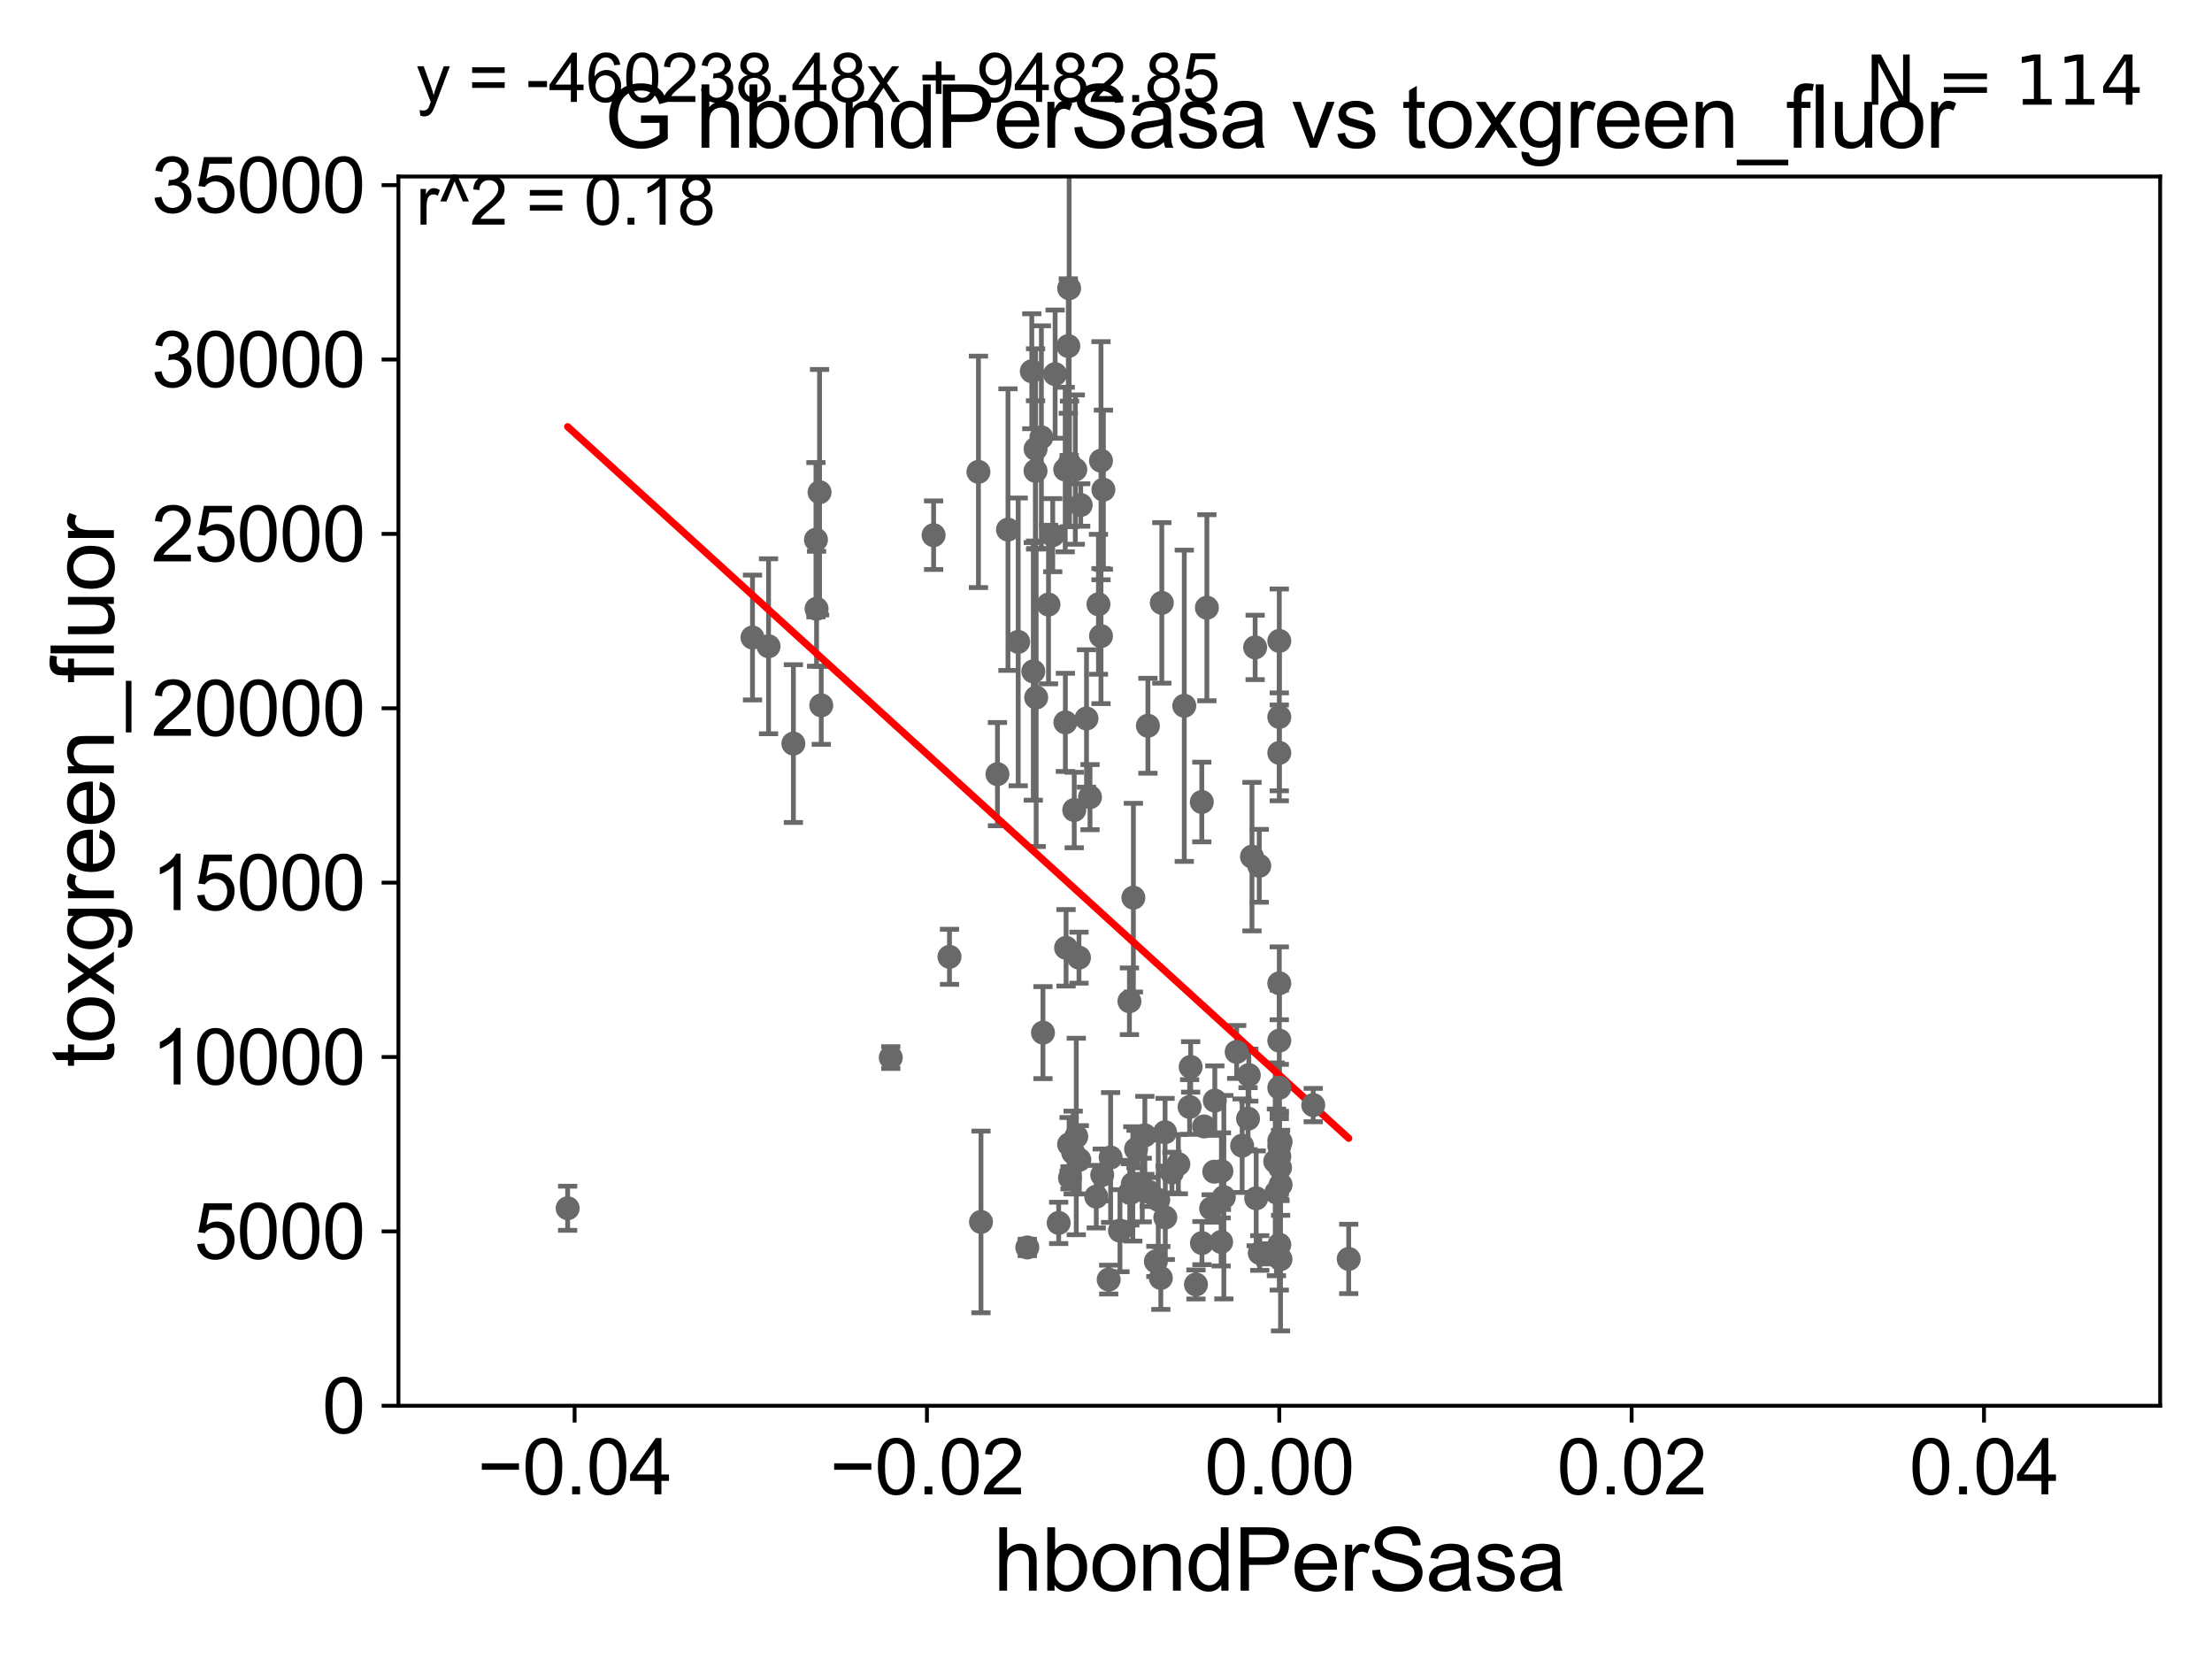 <?xml version="1.0" encoding="utf-8" standalone="no"?>
<!DOCTYPE svg PUBLIC "-//W3C//DTD SVG 1.1//EN"
  "http://www.w3.org/Graphics/SVG/1.1/DTD/svg11.dtd">
<svg xmlns:xlink="http://www.w3.org/1999/xlink" width="460.8pt" height="345.6pt" viewBox="0 0 460.8 345.6" xmlns="http://www.w3.org/2000/svg" version="1.1">
 <defs>
  <style type="text/css">*{stroke-linejoin: round; stroke-linecap: butt}</style>
 </defs>
 <g id="figure_1">
  <g id="patch_1">
   <path d="M 0 345.6 
L 460.8 345.6 
L 460.8 0 
L 0 0 
z
" style="fill: #ffffff"/>
  </g>
  <g id="axes_1">
   <g id="patch_2">
    <path d="M 83 292.84 
L 450 292.84 
L 450 36.775 
L 83 36.775 
z
" style="fill: #ffffff"/>
   </g>
   <g id="PathCollection_1">
    <defs>
     <path id="m315bcc4067" d="M 0 1.118 
C 0.297 1.118 0.581 1 0.791 0.791 
C 1 0.581 1.118 0.297 1.118 0 
C 1.118 -0.297 1 -0.581 0.791 -0.791 
C 0.581 -1 0.297 -1.118 0 -1.118 
C -0.297 -1.118 -0.581 -1 -0.791 -0.791 
C -1 -0.581 -1.118 -0.297 -1.118 0 
C -1.118 0.297 -1 0.581 -0.791 0.791 
C -0.581 1 -0.297 1.118 0 1.118 
z
" style="stroke: #696969"/>
    </defs>
    <g clip-path="url(#pddf48240fb)">
     <use xlink:href="#m315bcc4067" x="219.304" y="111.488" style="fill: #696969; stroke: #696969"/>
     <use xlink:href="#m315bcc4067" x="228.372" y="249.287" style="fill: #696969; stroke: #696969"/>
     <use xlink:href="#m315bcc4067" x="266.772" y="246.802" style="fill: #696969; stroke: #696969"/>
     <use xlink:href="#m315bcc4067" x="249.141" y="267.577" style="fill: #696969; stroke: #696969"/>
     <use xlink:href="#m315bcc4067" x="245.472" y="242.52" style="fill: #696969; stroke: #696969"/>
     <use xlink:href="#m315bcc4067" x="263.735" y="261.202" style="fill: #696969; stroke: #696969"/>
     <use xlink:href="#m315bcc4067" x="240.785" y="262.775" style="fill: #696969; stroke: #696969"/>
     <use xlink:href="#m315bcc4067" x="254.383" y="258.724" style="fill: #696969; stroke: #696969"/>
     <use xlink:href="#m315bcc4067" x="217.269" y="215.115" style="fill: #696969; stroke: #696969"/>
     <use xlink:href="#m315bcc4067" x="247.816" y="230.605" style="fill: #696969; stroke: #696969"/>
     <use xlink:href="#m315bcc4067" x="224.844" y="241.603" style="fill: #696969; stroke: #696969"/>
     <use xlink:href="#m315bcc4067" x="215.853" y="145.302" style="fill: #696969; stroke: #696969"/>
     <use xlink:href="#m315bcc4067" x="254.95" y="249.395" style="fill: #696969; stroke: #696969"/>
     <use xlink:href="#m315bcc4067" x="233.31" y="256.375" style="fill: #696969; stroke: #696969"/>
     <use xlink:href="#m315bcc4067" x="229.611" y="244.763" style="fill: #696969; stroke: #696969"/>
     <use xlink:href="#m315bcc4067" x="204.358" y="254.553" style="fill: #696969; stroke: #696969"/>
     <use xlink:href="#m315bcc4067" x="266.5" y="238.724" style="fill: #696969; stroke: #696969"/>
     <use xlink:href="#m315bcc4067" x="231.361" y="241.129" style="fill: #696969; stroke: #696969"/>
     <use xlink:href="#m315bcc4067" x="266.655" y="243.238" style="fill: #696969; stroke: #696969"/>
     <use xlink:href="#m315bcc4067" x="254.447" y="243.965" style="fill: #696969; stroke: #696969"/>
     <use xlink:href="#m315bcc4067" x="238.491" y="236.513" style="fill: #696969; stroke: #696969"/>
     <use xlink:href="#m315bcc4067" x="261.47" y="134.865" style="fill: #696969; stroke: #696969"/>
     <use xlink:href="#m315bcc4067" x="223.563" y="240.098" style="fill: #696969; stroke: #696969"/>
     <use xlink:href="#m315bcc4067" x="156.76" y="132.803" style="fill: #696969; stroke: #696969"/>
     <use xlink:href="#m315bcc4067" x="252.956" y="244.082" style="fill: #696969; stroke: #696969"/>
     <use xlink:href="#m315bcc4067" x="241.287" y="249.948" style="fill: #696969; stroke: #696969"/>
     <use xlink:href="#m315bcc4067" x="239.409" y="248.31" style="fill: #696969; stroke: #696969"/>
     <use xlink:href="#m315bcc4067" x="266.5" y="133.517" style="fill: #696969; stroke: #696969"/>
     <use xlink:href="#m315bcc4067" x="220.542" y="254.754" style="fill: #696969; stroke: #696969"/>
     <use xlink:href="#m315bcc4067" x="227.071" y="166.06" style="fill: #696969; stroke: #696969"/>
     <use xlink:href="#m315bcc4067" x="248.038" y="222.257" style="fill: #696969; stroke: #696969"/>
     <use xlink:href="#m315bcc4067" x="244.134" y="244.276" style="fill: #696969; stroke: #696969"/>
     <use xlink:href="#m315bcc4067" x="262.433" y="261.029" style="fill: #696969; stroke: #696969"/>
     <use xlink:href="#m315bcc4067" x="236.104" y="186.998" style="fill: #696969; stroke: #696969"/>
     <use xlink:href="#m315bcc4067" x="246.708" y="147.023" style="fill: #696969; stroke: #696969"/>
     <use xlink:href="#m315bcc4067" x="214.005" y="259.868" style="fill: #696969; stroke: #696969"/>
     <use xlink:href="#m315bcc4067" x="241.822" y="266.224" style="fill: #696969; stroke: #696969"/>
     <use xlink:href="#m315bcc4067" x="250.827" y="234.657" style="fill: #696969; stroke: #696969"/>
     <use xlink:href="#m315bcc4067" x="266.5" y="149.352" style="fill: #696969; stroke: #696969"/>
     <use xlink:href="#m315bcc4067" x="250.389" y="258.954" style="fill: #696969; stroke: #696969"/>
     <use xlink:href="#m315bcc4067" x="229.859" y="102.009" style="fill: #696969; stroke: #696969"/>
     <use xlink:href="#m315bcc4067" x="280.962" y="262.261" style="fill: #696969; stroke: #696969"/>
     <use xlink:href="#m315bcc4067" x="242.025" y="125.59" style="fill: #696969; stroke: #696969"/>
     <use xlink:href="#m315bcc4067" x="235.36" y="248.462" style="fill: #696969; stroke: #696969"/>
     <use xlink:href="#m315bcc4067" x="235.282" y="208.583" style="fill: #696969; stroke: #696969"/>
     <use xlink:href="#m315bcc4067" x="261.687" y="249.635" style="fill: #696969; stroke: #696969"/>
     <use xlink:href="#m315bcc4067" x="266.5" y="226.608" style="fill: #696969; stroke: #696969"/>
     <use xlink:href="#m315bcc4067" x="266.5" y="237.626" style="fill: #696969; stroke: #696969"/>
     <use xlink:href="#m315bcc4067" x="258.76" y="238.669" style="fill: #696969; stroke: #696969"/>
     <use xlink:href="#m315bcc4067" x="266.769" y="237.866" style="fill: #696969; stroke: #696969"/>
     <use xlink:href="#m315bcc4067" x="185.568" y="220.313" style="fill: #696969; stroke: #696969"/>
     <use xlink:href="#m315bcc4067" x="266.5" y="156.841" style="fill: #696969; stroke: #696969"/>
     <use xlink:href="#m315bcc4067" x="250.357" y="167.075" style="fill: #696969; stroke: #696969"/>
     <use xlink:href="#m315bcc4067" x="260.15" y="223.968" style="fill: #696969; stroke: #696969"/>
     <use xlink:href="#m315bcc4067" x="265.905" y="248.393" style="fill: #696969; stroke: #696969"/>
     <use xlink:href="#m315bcc4067" x="222.903" y="245.369" style="fill: #696969; stroke: #696969"/>
     <use xlink:href="#m315bcc4067" x="235.986" y="246.625" style="fill: #696969; stroke: #696969"/>
     <use xlink:href="#m315bcc4067" x="266.5" y="204.84" style="fill: #696969; stroke: #696969"/>
     <use xlink:href="#m315bcc4067" x="265.653" y="241.941" style="fill: #696969; stroke: #696969"/>
     <use xlink:href="#m315bcc4067" x="239.133" y="151.189" style="fill: #696969; stroke: #696969"/>
     <use xlink:href="#m315bcc4067" x="266.5" y="259.287" style="fill: #696969; stroke: #696969"/>
     <use xlink:href="#m315bcc4067" x="260.81" y="178.452" style="fill: #696969; stroke: #696969"/>
     <use xlink:href="#m315bcc4067" x="235.485" y="248.535" style="fill: #696969; stroke: #696969"/>
     <use xlink:href="#m315bcc4067" x="262.327" y="180.365" style="fill: #696969; stroke: #696969"/>
     <use xlink:href="#m315bcc4067" x="236.663" y="239.38" style="fill: #696969; stroke: #696969"/>
     <use xlink:href="#m315bcc4067" x="251.415" y="126.6" style="fill: #696969; stroke: #696969"/>
     <use xlink:href="#m315bcc4067" x="266.757" y="262.308" style="fill: #696969; stroke: #696969"/>
     <use xlink:href="#m315bcc4067" x="237.951" y="247.912" style="fill: #696969; stroke: #696969"/>
     <use xlink:href="#m315bcc4067" x="242.754" y="253.619" style="fill: #696969; stroke: #696969"/>
     <use xlink:href="#m315bcc4067" x="266.5" y="216.78" style="fill: #696969; stroke: #696969"/>
     <use xlink:href="#m315bcc4067" x="259.991" y="233.038" style="fill: #696969; stroke: #696969"/>
     <use xlink:href="#m315bcc4067" x="242.707" y="235.862" style="fill: #696969; stroke: #696969"/>
     <use xlink:href="#m315bcc4067" x="207.791" y="161.27" style="fill: #696969; stroke: #696969"/>
     <use xlink:href="#m315bcc4067" x="266.5" y="240.9" style="fill: #696969; stroke: #696969"/>
     <use xlink:href="#m315bcc4067" x="170.104" y="126.822" style="fill: #696969; stroke: #696969"/>
     <use xlink:href="#m315bcc4067" x="212.109" y="133.718" style="fill: #696969; stroke: #696969"/>
     <use xlink:href="#m315bcc4067" x="222.549" y="72.091" style="fill: #696969; stroke: #696969"/>
     <use xlink:href="#m315bcc4067" x="229.358" y="132.506" style="fill: #696969; stroke: #696969"/>
     <use xlink:href="#m315bcc4067" x="194.487" y="111.489" style="fill: #696969; stroke: #696969"/>
     <use xlink:href="#m315bcc4067" x="170.732" y="102.541" style="fill: #696969; stroke: #696969"/>
     <use xlink:href="#m315bcc4067" x="215.722" y="98.095" style="fill: #696969; stroke: #696969"/>
     <use xlink:href="#m315bcc4067" x="225.13" y="105.2" style="fill: #696969; stroke: #696969"/>
     <use xlink:href="#m315bcc4067" x="219.8" y="77.939" style="fill: #696969; stroke: #696969"/>
     <use xlink:href="#m315bcc4067" x="228.827" y="125.886" style="fill: #696969; stroke: #696969"/>
     <use xlink:href="#m315bcc4067" x="165.275" y="154.9" style="fill: #696969; stroke: #696969"/>
     <use xlink:href="#m315bcc4067" x="118.253" y="251.703" style="fill: #696969; stroke: #696969"/>
     <use xlink:href="#m315bcc4067" x="224.772" y="199.497" style="fill: #696969; stroke: #696969"/>
     <use xlink:href="#m315bcc4067" x="214.94" y="77.339" style="fill: #696969; stroke: #696969"/>
     <use xlink:href="#m315bcc4067" x="252.304" y="251.745" style="fill: #696969; stroke: #696969"/>
     <use xlink:href="#m315bcc4067" x="197.793" y="199.322" style="fill: #696969; stroke: #696969"/>
     <use xlink:href="#m315bcc4067" x="222.083" y="197.448" style="fill: #696969; stroke: #696969"/>
     <use xlink:href="#m315bcc4067" x="221.941" y="150.485" style="fill: #696969; stroke: #696969"/>
     <use xlink:href="#m315bcc4067" x="253.07" y="229.276" style="fill: #696969; stroke: #696969"/>
     <use xlink:href="#m315bcc4067" x="222.72" y="60.054" style="fill: #696969; stroke: #696969"/>
     <use xlink:href="#m315bcc4067" x="223.783" y="168.741" style="fill: #696969; stroke: #696969"/>
     <use xlink:href="#m315bcc4067" x="218.423" y="125.939" style="fill: #696969; stroke: #696969"/>
     <use xlink:href="#m315bcc4067" x="222.714" y="238.386" style="fill: #696969; stroke: #696969"/>
     <use xlink:href="#m315bcc4067" x="224.007" y="97.821" style="fill: #696969; stroke: #696969"/>
     <use xlink:href="#m315bcc4067" x="209.981" y="110.328" style="fill: #696969; stroke: #696969"/>
     <use xlink:href="#m315bcc4067" x="222.796" y="96.642" style="fill: #696969; stroke: #696969"/>
     <use xlink:href="#m315bcc4067" x="203.827" y="98.294" style="fill: #696969; stroke: #696969"/>
     <use xlink:href="#m315bcc4067" x="215.731" y="93.526" style="fill: #696969; stroke: #696969"/>
     <use xlink:href="#m315bcc4067" x="230.963" y="266.561" style="fill: #696969; stroke: #696969"/>
     <use xlink:href="#m315bcc4067" x="160.103" y="134.63" style="fill: #696969; stroke: #696969"/>
     <use xlink:href="#m315bcc4067" x="221.903" y="97.813" style="fill: #696969; stroke: #696969"/>
     <use xlink:href="#m315bcc4067" x="169.978" y="112.428" style="fill: #696969; stroke: #696969"/>
     <use xlink:href="#m315bcc4067" x="216.938" y="91.102" style="fill: #696969; stroke: #696969"/>
     <use xlink:href="#m315bcc4067" x="215.254" y="139.863" style="fill: #696969; stroke: #696969"/>
     <use xlink:href="#m315bcc4067" x="171.081" y="146.936" style="fill: #696969; stroke: #696969"/>
     <use xlink:href="#m315bcc4067" x="224.208" y="236.751" style="fill: #696969; stroke: #696969"/>
     <use xlink:href="#m315bcc4067" x="226.338" y="149.673" style="fill: #696969; stroke: #696969"/>
     <use xlink:href="#m315bcc4067" x="229.358" y="95.974" style="fill: #696969; stroke: #696969"/>
     <use xlink:href="#m315bcc4067" x="273.573" y="230.209" style="fill: #696969; stroke: #696969"/>
     <use xlink:href="#m315bcc4067" x="257.62" y="219.143" style="fill: #696969; stroke: #696969"/>
    </g>
   </g>
   <g id="matplotlib.axis_1">
    <g id="xtick_1">
     <g id="line2d_1">
      <defs>
       <path id="m064e7c8394" d="M 0 0 
L 0 3.5 
" style="stroke: #000000; stroke-width: 0.8"/>
      </defs>
      <g>
       <use xlink:href="#m064e7c8394" x="119.7" y="292.84" style="stroke: #000000; stroke-width: 0.8"/>
      </g>
     </g>
     <g id="text_1">
      <!-- −0.04 -->
      <g transform="translate(99.459 311.293)scale(0.16 -0.16)">
       <defs>
        <path id="ArialMT-2212" d="M 3381 1997 
L 356 1997 
L 356 2522 
L 3381 2522 
L 3381 1997 
z
" transform="scale(0.016)"/>
        <path id="ArialMT-30" d="M 266 2259 
Q 266 3072 433 3567 
Q 600 4063 929 4331 
Q 1259 4600 1759 4600 
Q 2128 4600 2406 4451 
Q 2684 4303 2865 4023 
Q 3047 3744 3150 3342 
Q 3253 2941 3253 2259 
Q 3253 1453 3087 958 
Q 2922 463 2592 192 
Q 2263 -78 1759 -78 
Q 1097 -78 719 397 
Q 266 969 266 2259 
z
M 844 2259 
Q 844 1131 1108 757 
Q 1372 384 1759 384 
Q 2147 384 2411 759 
Q 2675 1134 2675 2259 
Q 2675 3391 2411 3762 
Q 2147 4134 1753 4134 
Q 1366 4134 1134 3806 
Q 844 3388 844 2259 
z
" transform="scale(0.016)"/>
        <path id="ArialMT-2e" d="M 581 0 
L 581 641 
L 1222 641 
L 1222 0 
L 581 0 
z
" transform="scale(0.016)"/>
        <path id="ArialMT-34" d="M 2069 0 
L 2069 1097 
L 81 1097 
L 81 1613 
L 2172 4581 
L 2631 4581 
L 2631 1613 
L 3250 1613 
L 3250 1097 
L 2631 1097 
L 2631 0 
L 2069 0 
z
M 2069 1613 
L 2069 3678 
L 634 1613 
L 2069 1613 
z
" transform="scale(0.016)"/>
       </defs>
       <use xlink:href="#ArialMT-2212"/>
       <use xlink:href="#ArialMT-30" x="58.398"/>
       <use xlink:href="#ArialMT-2e" x="114.014"/>
       <use xlink:href="#ArialMT-30" x="141.797"/>
       <use xlink:href="#ArialMT-34" x="197.412"/>
      </g>
     </g>
    </g>
    <g id="xtick_2">
     <g id="line2d_2">
      <g>
       <use xlink:href="#m064e7c8394" x="193.1" y="292.84" style="stroke: #000000; stroke-width: 0.8"/>
      </g>
     </g>
     <g id="text_2">
      <!-- −0.02 -->
      <g transform="translate(172.859 311.293)scale(0.16 -0.16)">
       <defs>
        <path id="ArialMT-32" d="M 3222 541 
L 3222 0 
L 194 0 
Q 188 203 259 391 
Q 375 700 629 1000 
Q 884 1300 1366 1694 
Q 2113 2306 2375 2664 
Q 2638 3022 2638 3341 
Q 2638 3675 2398 3904 
Q 2159 4134 1775 4134 
Q 1369 4134 1125 3890 
Q 881 3647 878 3216 
L 300 3275 
Q 359 3922 746 4261 
Q 1134 4600 1788 4600 
Q 2447 4600 2831 4234 
Q 3216 3869 3216 3328 
Q 3216 3053 3103 2787 
Q 2991 2522 2730 2228 
Q 2469 1934 1863 1422 
Q 1356 997 1212 845 
Q 1069 694 975 541 
L 3222 541 
z
" transform="scale(0.016)"/>
       </defs>
       <use xlink:href="#ArialMT-2212"/>
       <use xlink:href="#ArialMT-30" x="58.398"/>
       <use xlink:href="#ArialMT-2e" x="114.014"/>
       <use xlink:href="#ArialMT-30" x="141.797"/>
       <use xlink:href="#ArialMT-32" x="197.412"/>
      </g>
     </g>
    </g>
    <g id="xtick_3">
     <g id="line2d_3">
      <g>
       <use xlink:href="#m064e7c8394" x="266.5" y="292.84" style="stroke: #000000; stroke-width: 0.8"/>
      </g>
     </g>
     <g id="text_3">
      <!-- 0.00 -->
      <g transform="translate(250.931 311.293)scale(0.16 -0.16)">
       <use xlink:href="#ArialMT-30"/>
       <use xlink:href="#ArialMT-2e" x="55.615"/>
       <use xlink:href="#ArialMT-30" x="83.398"/>
       <use xlink:href="#ArialMT-30" x="139.014"/>
      </g>
     </g>
    </g>
    <g id="xtick_4">
     <g id="line2d_4">
      <g>
       <use xlink:href="#m064e7c8394" x="339.9" y="292.84" style="stroke: #000000; stroke-width: 0.8"/>
      </g>
     </g>
     <g id="text_4">
      <!-- 0.02 -->
      <g transform="translate(324.331 311.293)scale(0.16 -0.16)">
       <use xlink:href="#ArialMT-30"/>
       <use xlink:href="#ArialMT-2e" x="55.615"/>
       <use xlink:href="#ArialMT-30" x="83.398"/>
       <use xlink:href="#ArialMT-32" x="139.014"/>
      </g>
     </g>
    </g>
    <g id="xtick_5">
     <g id="line2d_5">
      <g>
       <use xlink:href="#m064e7c8394" x="413.3" y="292.84" style="stroke: #000000; stroke-width: 0.8"/>
      </g>
     </g>
     <g id="text_5">
      <!-- 0.04 -->
      <g transform="translate(397.731 311.293)scale(0.16 -0.16)">
       <use xlink:href="#ArialMT-30"/>
       <use xlink:href="#ArialMT-2e" x="55.615"/>
       <use xlink:href="#ArialMT-30" x="83.398"/>
       <use xlink:href="#ArialMT-34" x="139.014"/>
      </g>
     </g>
    </g>
    <g id="text_6">
     <!-- hbondPerSasa -->
     <g transform="translate(206.958 331.357)scale(0.18 -0.18)">
      <defs>
       <path id="ArialMT-68" d="M 422 0 
L 422 4581 
L 984 4581 
L 984 2938 
Q 1378 3394 1978 3394 
Q 2347 3394 2619 3248 
Q 2891 3103 3008 2847 
Q 3125 2591 3125 2103 
L 3125 0 
L 2563 0 
L 2563 2103 
Q 2563 2525 2380 2717 
Q 2197 2909 1863 2909 
Q 1613 2909 1392 2779 
Q 1172 2650 1078 2428 
Q 984 2206 984 1816 
L 984 0 
L 422 0 
z
" transform="scale(0.016)"/>
       <path id="ArialMT-62" d="M 941 0 
L 419 0 
L 419 4581 
L 981 4581 
L 981 2947 
Q 1338 3394 1891 3394 
Q 2197 3394 2470 3270 
Q 2744 3147 2920 2923 
Q 3097 2700 3197 2384 
Q 3297 2069 3297 1709 
Q 3297 856 2875 390 
Q 2453 -75 1863 -75 
Q 1275 -75 941 416 
L 941 0 
z
M 934 1684 
Q 934 1088 1097 822 
Q 1363 388 1816 388 
Q 2184 388 2453 708 
Q 2722 1028 2722 1663 
Q 2722 2313 2464 2622 
Q 2206 2931 1841 2931 
Q 1472 2931 1203 2611 
Q 934 2291 934 1684 
z
" transform="scale(0.016)"/>
       <path id="ArialMT-6f" d="M 213 1659 
Q 213 2581 725 3025 
Q 1153 3394 1769 3394 
Q 2453 3394 2887 2945 
Q 3322 2497 3322 1706 
Q 3322 1066 3130 698 
Q 2938 331 2570 128 
Q 2203 -75 1769 -75 
Q 1072 -75 642 372 
Q 213 819 213 1659 
z
M 791 1659 
Q 791 1022 1069 705 
Q 1347 388 1769 388 
Q 2188 388 2466 706 
Q 2744 1025 2744 1678 
Q 2744 2294 2464 2611 
Q 2184 2928 1769 2928 
Q 1347 2928 1069 2612 
Q 791 2297 791 1659 
z
" transform="scale(0.016)"/>
       <path id="ArialMT-6e" d="M 422 0 
L 422 3319 
L 928 3319 
L 928 2847 
Q 1294 3394 1984 3394 
Q 2284 3394 2536 3286 
Q 2788 3178 2913 3003 
Q 3038 2828 3088 2588 
Q 3119 2431 3119 2041 
L 3119 0 
L 2556 0 
L 2556 2019 
Q 2556 2363 2490 2533 
Q 2425 2703 2258 2804 
Q 2091 2906 1866 2906 
Q 1506 2906 1245 2678 
Q 984 2450 984 1813 
L 984 0 
L 422 0 
z
" transform="scale(0.016)"/>
       <path id="ArialMT-64" d="M 2575 0 
L 2575 419 
Q 2259 -75 1647 -75 
Q 1250 -75 917 144 
Q 584 363 401 755 
Q 219 1147 219 1656 
Q 219 2153 384 2558 
Q 550 2963 881 3178 
Q 1213 3394 1622 3394 
Q 1922 3394 2156 3267 
Q 2391 3141 2538 2938 
L 2538 4581 
L 3097 4581 
L 3097 0 
L 2575 0 
z
M 797 1656 
Q 797 1019 1065 703 
Q 1334 388 1700 388 
Q 2069 388 2326 689 
Q 2584 991 2584 1609 
Q 2584 2291 2321 2609 
Q 2059 2928 1675 2928 
Q 1300 2928 1048 2622 
Q 797 2316 797 1656 
z
" transform="scale(0.016)"/>
       <path id="ArialMT-50" d="M 494 0 
L 494 4581 
L 2222 4581 
Q 2678 4581 2919 4538 
Q 3256 4481 3484 4323 
Q 3713 4166 3852 3881 
Q 3991 3597 3991 3256 
Q 3991 2672 3619 2267 
Q 3247 1863 2275 1863 
L 1100 1863 
L 1100 0 
L 494 0 
z
M 1100 2403 
L 2284 2403 
Q 2872 2403 3119 2622 
Q 3366 2841 3366 3238 
Q 3366 3525 3220 3729 
Q 3075 3934 2838 4000 
Q 2684 4041 2272 4041 
L 1100 4041 
L 1100 2403 
z
" transform="scale(0.016)"/>
       <path id="ArialMT-65" d="M 2694 1069 
L 3275 997 
Q 3138 488 2766 206 
Q 2394 -75 1816 -75 
Q 1088 -75 661 373 
Q 234 822 234 1631 
Q 234 2469 665 2931 
Q 1097 3394 1784 3394 
Q 2450 3394 2872 2941 
Q 3294 2488 3294 1666 
Q 3294 1616 3291 1516 
L 816 1516 
Q 847 969 1125 678 
Q 1403 388 1819 388 
Q 2128 388 2347 550 
Q 2566 713 2694 1069 
z
M 847 1978 
L 2700 1978 
Q 2663 2397 2488 2606 
Q 2219 2931 1791 2931 
Q 1403 2931 1139 2672 
Q 875 2413 847 1978 
z
" transform="scale(0.016)"/>
       <path id="ArialMT-72" d="M 416 0 
L 416 3319 
L 922 3319 
L 922 2816 
Q 1116 3169 1280 3281 
Q 1444 3394 1641 3394 
Q 1925 3394 2219 3213 
L 2025 2691 
Q 1819 2813 1613 2813 
Q 1428 2813 1281 2702 
Q 1134 2591 1072 2394 
Q 978 2094 978 1738 
L 978 0 
L 416 0 
z
" transform="scale(0.016)"/>
       <path id="ArialMT-53" d="M 288 1472 
L 859 1522 
Q 900 1178 1048 958 
Q 1197 738 1509 602 
Q 1822 466 2213 466 
Q 2559 466 2825 569 
Q 3091 672 3220 851 
Q 3350 1031 3350 1244 
Q 3350 1459 3225 1620 
Q 3100 1781 2813 1891 
Q 2628 1963 1997 2114 
Q 1366 2266 1113 2400 
Q 784 2572 623 2826 
Q 463 3081 463 3397 
Q 463 3744 659 4045 
Q 856 4347 1234 4503 
Q 1613 4659 2075 4659 
Q 2584 4659 2973 4495 
Q 3363 4331 3572 4012 
Q 3781 3694 3797 3291 
L 3216 3247 
Q 3169 3681 2898 3903 
Q 2628 4125 2100 4125 
Q 1550 4125 1298 3923 
Q 1047 3722 1047 3438 
Q 1047 3191 1225 3031 
Q 1400 2872 2139 2705 
Q 2878 2538 3153 2413 
Q 3553 2228 3743 1945 
Q 3934 1663 3934 1294 
Q 3934 928 3725 604 
Q 3516 281 3123 101 
Q 2731 -78 2241 -78 
Q 1619 -78 1198 103 
Q 778 284 539 648 
Q 300 1013 288 1472 
z
" transform="scale(0.016)"/>
       <path id="ArialMT-61" d="M 2588 409 
Q 2275 144 1986 34 
Q 1697 -75 1366 -75 
Q 819 -75 525 192 
Q 231 459 231 875 
Q 231 1119 342 1320 
Q 453 1522 633 1644 
Q 813 1766 1038 1828 
Q 1203 1872 1538 1913 
Q 2219 1994 2541 2106 
Q 2544 2222 2544 2253 
Q 2544 2597 2384 2738 
Q 2169 2928 1744 2928 
Q 1347 2928 1158 2789 
Q 969 2650 878 2297 
L 328 2372 
Q 403 2725 575 2942 
Q 747 3159 1072 3276 
Q 1397 3394 1825 3394 
Q 2250 3394 2515 3294 
Q 2781 3194 2906 3042 
Q 3031 2891 3081 2659 
Q 3109 2516 3109 2141 
L 3109 1391 
Q 3109 606 3145 398 
Q 3181 191 3288 0 
L 2700 0 
Q 2613 175 2588 409 
z
M 2541 1666 
Q 2234 1541 1622 1453 
Q 1275 1403 1131 1340 
Q 988 1278 909 1158 
Q 831 1038 831 891 
Q 831 666 1001 516 
Q 1172 366 1500 366 
Q 1825 366 2078 508 
Q 2331 650 2450 897 
Q 2541 1088 2541 1459 
L 2541 1666 
z
" transform="scale(0.016)"/>
       <path id="ArialMT-73" d="M 197 991 
L 753 1078 
Q 800 744 1014 566 
Q 1228 388 1613 388 
Q 2000 388 2187 545 
Q 2375 703 2375 916 
Q 2375 1106 2209 1216 
Q 2094 1291 1634 1406 
Q 1016 1563 777 1677 
Q 538 1791 414 1992 
Q 291 2194 291 2438 
Q 291 2659 392 2848 
Q 494 3038 669 3163 
Q 800 3259 1026 3326 
Q 1253 3394 1513 3394 
Q 1903 3394 2198 3281 
Q 2494 3169 2634 2976 
Q 2775 2784 2828 2463 
L 2278 2388 
Q 2241 2644 2061 2787 
Q 1881 2931 1553 2931 
Q 1166 2931 1000 2803 
Q 834 2675 834 2503 
Q 834 2394 903 2306 
Q 972 2216 1119 2156 
Q 1203 2125 1616 2013 
Q 2213 1853 2448 1751 
Q 2684 1650 2818 1456 
Q 2953 1263 2953 975 
Q 2953 694 2789 445 
Q 2625 197 2315 61 
Q 2006 -75 1616 -75 
Q 969 -75 630 194 
Q 291 463 197 991 
z
" transform="scale(0.016)"/>
      </defs>
      <use xlink:href="#ArialMT-68"/>
      <use xlink:href="#ArialMT-62" x="55.615"/>
      <use xlink:href="#ArialMT-6f" x="111.23"/>
      <use xlink:href="#ArialMT-6e" x="166.846"/>
      <use xlink:href="#ArialMT-64" x="222.461"/>
      <use xlink:href="#ArialMT-50" x="278.076"/>
      <use xlink:href="#ArialMT-65" x="344.775"/>
      <use xlink:href="#ArialMT-72" x="400.391"/>
      <use xlink:href="#ArialMT-53" x="433.691"/>
      <use xlink:href="#ArialMT-61" x="500.391"/>
      <use xlink:href="#ArialMT-73" x="556.006"/>
      <use xlink:href="#ArialMT-61" x="606.006"/>
     </g>
    </g>
   </g>
   <g id="matplotlib.axis_2">
    <g id="ytick_1">
     <g id="line2d_6">
      <defs>
       <path id="m33e85e2a43" d="M 0 0 
L -3.5 0 
" style="stroke: #000000; stroke-width: 0.8"/>
      </defs>
      <g>
       <use xlink:href="#m33e85e2a43" x="83" y="292.84" style="stroke: #000000; stroke-width: 0.8"/>
      </g>
     </g>
     <g id="text_7">
      <!-- 0 -->
      <g transform="translate(67.103 298.566)scale(0.16 -0.16)">
       <use xlink:href="#ArialMT-30"/>
      </g>
     </g>
    </g>
    <g id="ytick_2">
     <g id="line2d_7">
      <g>
       <use xlink:href="#m33e85e2a43" x="83" y="256.516" style="stroke: #000000; stroke-width: 0.8"/>
      </g>
     </g>
     <g id="text_8">
      <!-- 5000 -->
      <g transform="translate(40.41 262.242)scale(0.16 -0.16)">
       <defs>
        <path id="ArialMT-35" d="M 266 1200 
L 856 1250 
Q 922 819 1161 601 
Q 1400 384 1738 384 
Q 2144 384 2425 690 
Q 2706 997 2706 1503 
Q 2706 1984 2436 2262 
Q 2166 2541 1728 2541 
Q 1456 2541 1237 2417 
Q 1019 2294 894 2097 
L 366 2166 
L 809 4519 
L 3088 4519 
L 3088 3981 
L 1259 3981 
L 1013 2750 
Q 1425 3038 1878 3038 
Q 2478 3038 2890 2622 
Q 3303 2206 3303 1553 
Q 3303 931 2941 478 
Q 2500 -78 1738 -78 
Q 1113 -78 717 272 
Q 322 622 266 1200 
z
" transform="scale(0.016)"/>
       </defs>
       <use xlink:href="#ArialMT-35"/>
       <use xlink:href="#ArialMT-30" x="55.615"/>
       <use xlink:href="#ArialMT-30" x="111.23"/>
       <use xlink:href="#ArialMT-30" x="166.846"/>
      </g>
     </g>
    </g>
    <g id="ytick_3">
     <g id="line2d_8">
      <g>
       <use xlink:href="#m33e85e2a43" x="83" y="220.192" style="stroke: #000000; stroke-width: 0.8"/>
      </g>
     </g>
     <g id="text_9">
      <!-- 10000 -->
      <g transform="translate(31.512 225.918)scale(0.16 -0.16)">
       <defs>
        <path id="ArialMT-31" d="M 2384 0 
L 1822 0 
L 1822 3584 
Q 1619 3391 1289 3197 
Q 959 3003 697 2906 
L 697 3450 
Q 1169 3672 1522 3987 
Q 1875 4303 2022 4600 
L 2384 4600 
L 2384 0 
z
" transform="scale(0.016)"/>
       </defs>
       <use xlink:href="#ArialMT-31"/>
       <use xlink:href="#ArialMT-30" x="55.615"/>
       <use xlink:href="#ArialMT-30" x="111.23"/>
       <use xlink:href="#ArialMT-30" x="166.846"/>
       <use xlink:href="#ArialMT-30" x="222.461"/>
      </g>
     </g>
    </g>
    <g id="ytick_4">
     <g id="line2d_9">
      <g>
       <use xlink:href="#m33e85e2a43" x="83" y="183.867" style="stroke: #000000; stroke-width: 0.8"/>
      </g>
     </g>
     <g id="text_10">
      <!-- 15000 -->
      <g transform="translate(31.512 189.594)scale(0.16 -0.16)">
       <use xlink:href="#ArialMT-31"/>
       <use xlink:href="#ArialMT-35" x="55.615"/>
       <use xlink:href="#ArialMT-30" x="111.23"/>
       <use xlink:href="#ArialMT-30" x="166.846"/>
       <use xlink:href="#ArialMT-30" x="222.461"/>
      </g>
     </g>
    </g>
    <g id="ytick_5">
     <g id="line2d_10">
      <g>
       <use xlink:href="#m33e85e2a43" x="83" y="147.543" style="stroke: #000000; stroke-width: 0.8"/>
      </g>
     </g>
     <g id="text_11">
      <!-- 20000 -->
      <g transform="translate(31.512 153.27)scale(0.16 -0.16)">
       <use xlink:href="#ArialMT-32"/>
       <use xlink:href="#ArialMT-30" x="55.615"/>
       <use xlink:href="#ArialMT-30" x="111.23"/>
       <use xlink:href="#ArialMT-30" x="166.846"/>
       <use xlink:href="#ArialMT-30" x="222.461"/>
      </g>
     </g>
    </g>
    <g id="ytick_6">
     <g id="line2d_11">
      <g>
       <use xlink:href="#m33e85e2a43" x="83" y="111.219" style="stroke: #000000; stroke-width: 0.8"/>
      </g>
     </g>
     <g id="text_12">
      <!-- 25000 -->
      <g transform="translate(31.512 116.945)scale(0.16 -0.16)">
       <use xlink:href="#ArialMT-32"/>
       <use xlink:href="#ArialMT-35" x="55.615"/>
       <use xlink:href="#ArialMT-30" x="111.23"/>
       <use xlink:href="#ArialMT-30" x="166.846"/>
       <use xlink:href="#ArialMT-30" x="222.461"/>
      </g>
     </g>
    </g>
    <g id="ytick_7">
     <g id="line2d_12">
      <g>
       <use xlink:href="#m33e85e2a43" x="83" y="74.895" style="stroke: #000000; stroke-width: 0.8"/>
      </g>
     </g>
     <g id="text_13">
      <!-- 30000 -->
      <g transform="translate(31.512 80.621)scale(0.16 -0.16)">
       <defs>
        <path id="ArialMT-33" d="M 269 1209 
L 831 1284 
Q 928 806 1161 595 
Q 1394 384 1728 384 
Q 2125 384 2398 659 
Q 2672 934 2672 1341 
Q 2672 1728 2419 1979 
Q 2166 2231 1775 2231 
Q 1616 2231 1378 2169 
L 1441 2663 
Q 1497 2656 1531 2656 
Q 1891 2656 2178 2843 
Q 2466 3031 2466 3422 
Q 2466 3731 2256 3934 
Q 2047 4138 1716 4138 
Q 1388 4138 1169 3931 
Q 950 3725 888 3313 
L 325 3413 
Q 428 3978 793 4289 
Q 1159 4600 1703 4600 
Q 2078 4600 2393 4439 
Q 2709 4278 2876 4000 
Q 3044 3722 3044 3409 
Q 3044 3113 2884 2869 
Q 2725 2625 2413 2481 
Q 2819 2388 3044 2092 
Q 3269 1797 3269 1353 
Q 3269 753 2831 336 
Q 2394 -81 1725 -81 
Q 1122 -81 723 278 
Q 325 638 269 1209 
z
" transform="scale(0.016)"/>
       </defs>
       <use xlink:href="#ArialMT-33"/>
       <use xlink:href="#ArialMT-30" x="55.615"/>
       <use xlink:href="#ArialMT-30" x="111.23"/>
       <use xlink:href="#ArialMT-30" x="166.846"/>
       <use xlink:href="#ArialMT-30" x="222.461"/>
      </g>
     </g>
    </g>
    <g id="ytick_8">
     <g id="line2d_13">
      <g>
       <use xlink:href="#m33e85e2a43" x="83" y="38.571" style="stroke: #000000; stroke-width: 0.8"/>
      </g>
     </g>
     <g id="text_14">
      <!-- 35000 -->
      <g transform="translate(31.512 44.297)scale(0.16 -0.16)">
       <use xlink:href="#ArialMT-33"/>
       <use xlink:href="#ArialMT-35" x="55.615"/>
       <use xlink:href="#ArialMT-30" x="111.23"/>
       <use xlink:href="#ArialMT-30" x="166.846"/>
       <use xlink:href="#ArialMT-30" x="222.461"/>
      </g>
     </g>
    </g>
    <g id="text_15">
     <!-- toxgreen_fluor -->
     <g transform="translate(23.724 222.34)rotate(-90)scale(0.18 -0.18)">
      <defs>
       <path id="ArialMT-74" d="M 1650 503 
L 1731 6 
Q 1494 -44 1306 -44 
Q 1000 -44 831 53 
Q 663 150 594 308 
Q 525 466 525 972 
L 525 2881 
L 113 2881 
L 113 3319 
L 525 3319 
L 525 4141 
L 1084 4478 
L 1084 3319 
L 1650 3319 
L 1650 2881 
L 1084 2881 
L 1084 941 
Q 1084 700 1114 631 
Q 1144 563 1211 522 
Q 1278 481 1403 481 
Q 1497 481 1650 503 
z
" transform="scale(0.016)"/>
       <path id="ArialMT-78" d="M 47 0 
L 1259 1725 
L 138 3319 
L 841 3319 
L 1350 2541 
Q 1494 2319 1581 2169 
Q 1719 2375 1834 2534 
L 2394 3319 
L 3066 3319 
L 1919 1756 
L 3153 0 
L 2463 0 
L 1781 1031 
L 1600 1309 
L 728 0 
L 47 0 
z
" transform="scale(0.016)"/>
       <path id="ArialMT-67" d="M 319 -275 
L 866 -356 
Q 900 -609 1056 -725 
Q 1266 -881 1628 -881 
Q 2019 -881 2231 -725 
Q 2444 -569 2519 -288 
Q 2563 -116 2559 434 
Q 2191 0 1641 0 
Q 956 0 581 494 
Q 206 988 206 1678 
Q 206 2153 378 2554 
Q 550 2956 876 3175 
Q 1203 3394 1644 3394 
Q 2231 3394 2613 2919 
L 2613 3319 
L 3131 3319 
L 3131 450 
Q 3131 -325 2973 -648 
Q 2816 -972 2473 -1159 
Q 2131 -1347 1631 -1347 
Q 1038 -1347 672 -1080 
Q 306 -813 319 -275 
z
M 784 1719 
Q 784 1066 1043 766 
Q 1303 466 1694 466 
Q 2081 466 2343 764 
Q 2606 1063 2606 1700 
Q 2606 2309 2336 2618 
Q 2066 2928 1684 2928 
Q 1309 2928 1046 2623 
Q 784 2319 784 1719 
z
" transform="scale(0.016)"/>
       <path id="ArialMT-5f" d="M -97 -1272 
L -97 -866 
L 3631 -866 
L 3631 -1272 
L -97 -1272 
z
" transform="scale(0.016)"/>
       <path id="ArialMT-66" d="M 556 0 
L 556 2881 
L 59 2881 
L 59 3319 
L 556 3319 
L 556 3672 
Q 556 4006 616 4169 
Q 697 4388 901 4523 
Q 1106 4659 1475 4659 
Q 1713 4659 2000 4603 
L 1916 4113 
Q 1741 4144 1584 4144 
Q 1328 4144 1222 4034 
Q 1116 3925 1116 3625 
L 1116 3319 
L 1763 3319 
L 1763 2881 
L 1116 2881 
L 1116 0 
L 556 0 
z
" transform="scale(0.016)"/>
       <path id="ArialMT-6c" d="M 409 0 
L 409 4581 
L 972 4581 
L 972 0 
L 409 0 
z
" transform="scale(0.016)"/>
       <path id="ArialMT-75" d="M 2597 0 
L 2597 488 
Q 2209 -75 1544 -75 
Q 1250 -75 995 37 
Q 741 150 617 320 
Q 494 491 444 738 
Q 409 903 409 1263 
L 409 3319 
L 972 3319 
L 972 1478 
Q 972 1038 1006 884 
Q 1059 663 1231 536 
Q 1403 409 1656 409 
Q 1909 409 2131 539 
Q 2353 669 2445 892 
Q 2538 1116 2538 1541 
L 2538 3319 
L 3100 3319 
L 3100 0 
L 2597 0 
z
" transform="scale(0.016)"/>
      </defs>
      <use xlink:href="#ArialMT-74"/>
      <use xlink:href="#ArialMT-6f" x="27.783"/>
      <use xlink:href="#ArialMT-78" x="83.398"/>
      <use xlink:href="#ArialMT-67" x="133.398"/>
      <use xlink:href="#ArialMT-72" x="189.014"/>
      <use xlink:href="#ArialMT-65" x="222.314"/>
      <use xlink:href="#ArialMT-65" x="277.93"/>
      <use xlink:href="#ArialMT-6e" x="333.545"/>
      <use xlink:href="#ArialMT-5f" x="389.16"/>
      <use xlink:href="#ArialMT-66" x="444.775"/>
      <use xlink:href="#ArialMT-6c" x="472.559"/>
      <use xlink:href="#ArialMT-75" x="494.775"/>
      <use xlink:href="#ArialMT-6f" x="550.391"/>
      <use xlink:href="#ArialMT-72" x="606.006"/>
     </g>
    </g>
   </g>
   <g id="LineCollection_1">
    <path d="M 219.304 119.104 
L 219.304 103.872 
" clip-path="url(#pddf48240fb)" style="fill: none; stroke: #696969"/>
    <path d="M 228.372 255.799 
L 228.372 242.775 
" clip-path="url(#pddf48240fb)" style="fill: none; stroke: #696969"/>
    <path d="M 266.772 253.172 
L 266.772 240.432 
" clip-path="url(#pddf48240fb)" style="fill: none; stroke: #696969"/>
    <path d="M 249.141 270.604 
L 249.141 264.55 
" clip-path="url(#pddf48240fb)" style="fill: none; stroke: #696969"/>
    <path d="M 245.472 248.688 
L 245.472 236.352 
" clip-path="url(#pddf48240fb)" style="fill: none; stroke: #696969"/>
    <path d="M 263.735 263.299 
L 263.735 259.106 
" clip-path="url(#pddf48240fb)" style="fill: none; stroke: #696969"/>
    <path d="M 240.785 265.922 
L 240.785 259.628 
" clip-path="url(#pddf48240fb)" style="fill: none; stroke: #696969"/>
    <path d="M 254.383 263.73 
L 254.383 253.717 
" clip-path="url(#pddf48240fb)" style="fill: none; stroke: #696969"/>
    <path d="M 217.269 224.7 
L 217.269 205.53 
" clip-path="url(#pddf48240fb)" style="fill: none; stroke: #696969"/>
    <path d="M 247.816 236.301 
L 247.816 224.909 
" clip-path="url(#pddf48240fb)" style="fill: none; stroke: #696969"/>
    <path d="M 224.844 248.719 
L 224.844 234.486 
" clip-path="url(#pddf48240fb)" style="fill: none; stroke: #696969"/>
    <path d="M 215.853 176.343 
L 215.853 114.261 
" clip-path="url(#pddf48240fb)" style="fill: none; stroke: #696969"/>
    <path d="M 254.95 270.583 
L 254.95 228.207 
" clip-path="url(#pddf48240fb)" style="fill: none; stroke: #696969"/>
    <path d="M 233.31 264.922 
L 233.31 247.828 
" clip-path="url(#pddf48240fb)" style="fill: none; stroke: #696969"/>
    <path d="M 229.611 250.174 
L 229.611 239.352 
" clip-path="url(#pddf48240fb)" style="fill: none; stroke: #696969"/>
    <path d="M 204.358 273.473 
L 204.358 235.632 
" clip-path="url(#pddf48240fb)" style="fill: none; stroke: #696969"/>
    <path d="M 266.5 249.99 
L 266.5 227.459 
" clip-path="url(#pddf48240fb)" style="fill: none; stroke: #696969"/>
    <path d="M 231.361 254.655 
L 231.361 227.604 
" clip-path="url(#pddf48240fb)" style="fill: none; stroke: #696969"/>
    <path d="M 266.655 250.119 
L 266.655 236.357 
" clip-path="url(#pddf48240fb)" style="fill: none; stroke: #696969"/>
    <path d="M 254.447 251.943 
L 254.447 235.986 
" clip-path="url(#pddf48240fb)" style="fill: none; stroke: #696969"/>
    <path d="M 238.491 244.634 
L 238.491 228.393 
" clip-path="url(#pddf48240fb)" style="fill: none; stroke: #696969"/>
    <path d="M 261.47 141.573 
L 261.47 128.157 
" clip-path="url(#pddf48240fb)" style="fill: none; stroke: #696969"/>
    <path d="M 223.563 248.726 
L 223.563 231.47 
" clip-path="url(#pddf48240fb)" style="fill: none; stroke: #696969"/>
    <path d="M 156.76 145.809 
L 156.76 119.798 
" clip-path="url(#pddf48240fb)" style="fill: none; stroke: #696969"/>
    <path d="M 252.956 244.986 
L 252.956 243.178 
" clip-path="url(#pddf48240fb)" style="fill: none; stroke: #696969"/>
    <path d="M 241.287 262.41 
L 241.287 237.485 
" clip-path="url(#pddf48240fb)" style="fill: none; stroke: #696969"/>
    <path d="M 239.409 251.321 
L 239.409 245.298 
" clip-path="url(#pddf48240fb)" style="fill: none; stroke: #696969"/>
    <path d="M 266.5 144.34 
L 266.5 122.694 
" clip-path="url(#pddf48240fb)" style="fill: none; stroke: #696969"/>
    <path d="M 220.542 259.056 
L 220.542 250.451 
" clip-path="url(#pddf48240fb)" style="fill: none; stroke: #696969"/>
    <path d="M 227.071 172.842 
L 227.071 159.277 
" clip-path="url(#pddf48240fb)" style="fill: none; stroke: #696969"/>
    <path d="M 248.038 227.514 
L 248.038 216.999 
" clip-path="url(#pddf48240fb)" style="fill: none; stroke: #696969"/>
    <path d="M 244.134 248.521 
L 244.134 240.031 
" clip-path="url(#pddf48240fb)" style="fill: none; stroke: #696969"/>
    <path d="M 262.433 264.642 
L 262.433 257.417 
" clip-path="url(#pddf48240fb)" style="fill: none; stroke: #696969"/>
    <path d="M 236.104 206.656 
L 236.104 167.341 
" clip-path="url(#pddf48240fb)" style="fill: none; stroke: #696969"/>
    <path d="M 246.708 179.444 
L 246.708 114.602 
" clip-path="url(#pddf48240fb)" style="fill: none; stroke: #696969"/>
    <path d="M 214.005 261.576 
L 214.005 258.159 
" clip-path="url(#pddf48240fb)" style="fill: none; stroke: #696969"/>
    <path d="M 241.822 272.779 
L 241.822 259.668 
" clip-path="url(#pddf48240fb)" style="fill: none; stroke: #696969"/>
    <path d="M 250.827 235.481 
L 250.827 233.832 
" clip-path="url(#pddf48240fb)" style="fill: none; stroke: #696969"/>
    <path d="M 266.5 164.74 
L 266.5 133.965 
" clip-path="url(#pddf48240fb)" style="fill: none; stroke: #696969"/>
    <path d="M 250.389 263.446 
L 250.389 254.463 
" clip-path="url(#pddf48240fb)" style="fill: none; stroke: #696969"/>
    <path d="M 229.859 118.578 
L 229.859 85.439 
" clip-path="url(#pddf48240fb)" style="fill: none; stroke: #696969"/>
    <path d="M 280.962 269.486 
L 280.962 255.035 
" clip-path="url(#pddf48240fb)" style="fill: none; stroke: #696969"/>
    <path d="M 242.025 142.311 
L 242.025 108.87 
" clip-path="url(#pddf48240fb)" style="fill: none; stroke: #696969"/>
    <path d="M 235.36 255.202 
L 235.36 241.722 
" clip-path="url(#pddf48240fb)" style="fill: none; stroke: #696969"/>
    <path d="M 235.282 215.522 
L 235.282 201.644 
" clip-path="url(#pddf48240fb)" style="fill: none; stroke: #696969"/>
    <path d="M 261.687 259.513 
L 261.687 239.756 
" clip-path="url(#pddf48240fb)" style="fill: none; stroke: #696969"/>
    <path d="M 266.5 231.493 
L 266.5 221.724 
" clip-path="url(#pddf48240fb)" style="fill: none; stroke: #696969"/>
    <path d="M 266.5 243.153 
L 266.5 232.099 
" clip-path="url(#pddf48240fb)" style="fill: none; stroke: #696969"/>
    <path d="M 258.76 248.408 
L 258.76 228.93 
" clip-path="url(#pddf48240fb)" style="fill: none; stroke: #696969"/>
    <path d="M 266.769 240.273 
L 266.769 235.46 
" clip-path="url(#pddf48240fb)" style="fill: none; stroke: #696969"/>
    <path d="M 185.568 222.581 
L 185.568 218.045 
" clip-path="url(#pddf48240fb)" style="fill: none; stroke: #696969"/>
    <path d="M 266.5 166.82 
L 266.5 146.861 
" clip-path="url(#pddf48240fb)" style="fill: none; stroke: #696969"/>
    <path d="M 250.357 175.375 
L 250.357 158.776 
" clip-path="url(#pddf48240fb)" style="fill: none; stroke: #696969"/>
    <path d="M 260.15 229.385 
L 260.15 218.552 
" clip-path="url(#pddf48240fb)" style="fill: none; stroke: #696969"/>
    <path d="M 265.905 265.753 
L 265.905 231.034 
" clip-path="url(#pddf48240fb)" style="fill: none; stroke: #696969"/>
    <path d="M 222.903 247.686 
L 222.903 243.052 
" clip-path="url(#pddf48240fb)" style="fill: none; stroke: #696969"/>
    <path d="M 235.986 258.53 
L 235.986 234.721 
" clip-path="url(#pddf48240fb)" style="fill: none; stroke: #696969"/>
    <path d="M 266.5 212.427 
L 266.5 197.253 
" clip-path="url(#pddf48240fb)" style="fill: none; stroke: #696969"/>
    <path d="M 265.653 262.458 
L 265.653 221.424 
" clip-path="url(#pddf48240fb)" style="fill: none; stroke: #696969"/>
    <path d="M 239.133 161.08 
L 239.133 141.298 
" clip-path="url(#pddf48240fb)" style="fill: none; stroke: #696969"/>
    <path d="M 266.5 268.743 
L 266.5 249.832 
" clip-path="url(#pddf48240fb)" style="fill: none; stroke: #696969"/>
    <path d="M 260.81 193.92 
L 260.81 162.984 
" clip-path="url(#pddf48240fb)" style="fill: none; stroke: #696969"/>
    <path d="M 235.485 254.642 
L 235.485 242.428 
" clip-path="url(#pddf48240fb)" style="fill: none; stroke: #696969"/>
    <path d="M 262.327 187.95 
L 262.327 172.779 
" clip-path="url(#pddf48240fb)" style="fill: none; stroke: #696969"/>
    <path d="M 236.663 243.288 
L 236.663 235.471 
" clip-path="url(#pddf48240fb)" style="fill: none; stroke: #696969"/>
    <path d="M 251.415 145.98 
L 251.415 107.219 
" clip-path="url(#pddf48240fb)" style="fill: none; stroke: #696969"/>
    <path d="M 266.757 277.244 
L 266.757 247.371 
" clip-path="url(#pddf48240fb)" style="fill: none; stroke: #696969"/>
    <path d="M 237.951 254.544 
L 237.951 241.28 
" clip-path="url(#pddf48240fb)" style="fill: none; stroke: #696969"/>
    <path d="M 242.754 262.379 
L 242.754 244.86 
" clip-path="url(#pddf48240fb)" style="fill: none; stroke: #696969"/>
    <path d="M 266.5 227.297 
L 266.5 206.263 
" clip-path="url(#pddf48240fb)" style="fill: none; stroke: #696969"/>
    <path d="M 259.991 239.492 
L 259.991 226.584 
" clip-path="url(#pddf48240fb)" style="fill: none; stroke: #696969"/>
    <path d="M 242.707 242.912 
L 242.707 228.813 
" clip-path="url(#pddf48240fb)" style="fill: none; stroke: #696969"/>
    <path d="M 207.791 172.022 
L 207.791 150.517 
" clip-path="url(#pddf48240fb)" style="fill: none; stroke: #696969"/>
    <path d="M 266.5 248.767 
L 266.5 233.033 
" clip-path="url(#pddf48240fb)" style="fill: none; stroke: #696969"/>
    <path d="M 170.104 138.793 
L 170.104 114.851 
" clip-path="url(#pddf48240fb)" style="fill: none; stroke: #696969"/>
    <path d="M 212.109 163.689 
L 212.109 103.748 
" clip-path="url(#pddf48240fb)" style="fill: none; stroke: #696969"/>
    <path d="M 222.549 86.098 
L 222.549 58.084 
" clip-path="url(#pddf48240fb)" style="fill: none; stroke: #696969"/>
    <path d="M 229.358 146.575 
L 229.358 118.437 
" clip-path="url(#pddf48240fb)" style="fill: none; stroke: #696969"/>
    <path d="M 194.487 118.631 
L 194.487 104.348 
" clip-path="url(#pddf48240fb)" style="fill: none; stroke: #696969"/>
    <path d="M 170.732 128.111 
L 170.732 76.97 
" clip-path="url(#pddf48240fb)" style="fill: none; stroke: #696969"/>
    <path d="M 215.722 112.707 
L 215.722 83.483 
" clip-path="url(#pddf48240fb)" style="fill: none; stroke: #696969"/>
    <path d="M 225.13 109.621 
L 225.13 100.78 
" clip-path="url(#pddf48240fb)" style="fill: none; stroke: #696969"/>
    <path d="M 219.8 91.293 
L 219.8 64.584 
" clip-path="url(#pddf48240fb)" style="fill: none; stroke: #696969"/>
    <path d="M 228.827 140.457 
L 228.827 111.314 
" clip-path="url(#pddf48240fb)" style="fill: none; stroke: #696969"/>
    <path d="M 165.275 171.336 
L 165.275 138.463 
" clip-path="url(#pddf48240fb)" style="fill: none; stroke: #696969"/>
    <path d="M 118.253 256.298 
L 118.253 247.108 
" clip-path="url(#pddf48240fb)" style="fill: none; stroke: #696969"/>
    <path d="M 224.772 204.806 
L 224.772 194.188 
" clip-path="url(#pddf48240fb)" style="fill: none; stroke: #696969"/>
    <path d="M 214.94 89.318 
L 214.94 65.36 
" clip-path="url(#pddf48240fb)" style="fill: none; stroke: #696969"/>
    <path d="M 252.304 254.604 
L 252.304 248.885 
" clip-path="url(#pddf48240fb)" style="fill: none; stroke: #696969"/>
    <path d="M 197.793 205.059 
L 197.793 193.584 
" clip-path="url(#pddf48240fb)" style="fill: none; stroke: #696969"/>
    <path d="M 222.083 205.416 
L 222.083 189.481 
" clip-path="url(#pddf48240fb)" style="fill: none; stroke: #696969"/>
    <path d="M 221.941 160.712 
L 221.941 140.258 
" clip-path="url(#pddf48240fb)" style="fill: none; stroke: #696969"/>
    <path d="M 253.07 236.507 
L 253.07 222.044 
" clip-path="url(#pddf48240fb)" style="fill: none; stroke: #696969"/>
    <path d="M 222.72 94.883 
L 222.72 25.225 
" clip-path="url(#pddf48240fb)" style="fill: none; stroke: #696969"/>
    <path d="M 223.783 176.604 
L 223.783 160.879 
" clip-path="url(#pddf48240fb)" style="fill: none; stroke: #696969"/>
    <path d="M 218.423 142.455 
L 218.423 109.423 
" clip-path="url(#pddf48240fb)" style="fill: none; stroke: #696969"/>
    <path d="M 222.714 243.968 
L 222.714 232.803 
" clip-path="url(#pddf48240fb)" style="fill: none; stroke: #696969"/>
    <path d="M 224.007 113.372 
L 224.007 82.269 
" clip-path="url(#pddf48240fb)" style="fill: none; stroke: #696969"/>
    <path d="M 209.981 139.658 
L 209.981 80.997 
" clip-path="url(#pddf48240fb)" style="fill: none; stroke: #696969"/>
    <path d="M 222.796 109.725 
L 222.796 83.558 
" clip-path="url(#pddf48240fb)" style="fill: none; stroke: #696969"/>
    <path d="M 203.827 122.401 
L 203.827 74.187 
" clip-path="url(#pddf48240fb)" style="fill: none; stroke: #696969"/>
    <path d="M 215.731 114.398 
L 215.731 72.653 
" clip-path="url(#pddf48240fb)" style="fill: none; stroke: #696969"/>
    <path d="M 230.963 269.562 
L 230.963 263.559 
" clip-path="url(#pddf48240fb)" style="fill: none; stroke: #696969"/>
    <path d="M 160.103 152.856 
L 160.103 116.404 
" clip-path="url(#pddf48240fb)" style="fill: none; stroke: #696969"/>
    <path d="M 221.903 114.953 
L 221.903 80.673 
" clip-path="url(#pddf48240fb)" style="fill: none; stroke: #696969"/>
    <path d="M 169.978 128.494 
L 169.978 96.362 
" clip-path="url(#pddf48240fb)" style="fill: none; stroke: #696969"/>
    <path d="M 216.938 114.329 
L 216.938 67.876 
" clip-path="url(#pddf48240fb)" style="fill: none; stroke: #696969"/>
    <path d="M 215.254 166.691 
L 215.254 113.034 
" clip-path="url(#pddf48240fb)" style="fill: none; stroke: #696969"/>
    <path d="M 171.081 155.054 
L 171.081 138.818 
" clip-path="url(#pddf48240fb)" style="fill: none; stroke: #696969"/>
    <path d="M 224.208 257.219 
L 224.208 216.284 
" clip-path="url(#pddf48240fb)" style="fill: none; stroke: #696969"/>
    <path d="M 226.338 163.985 
L 226.338 135.36 
" clip-path="url(#pddf48240fb)" style="fill: none; stroke: #696969"/>
    <path d="M 229.358 120.774 
L 229.358 71.173 
" clip-path="url(#pddf48240fb)" style="fill: none; stroke: #696969"/>
    <path d="M 273.573 233.682 
L 273.573 226.736 
" clip-path="url(#pddf48240fb)" style="fill: none; stroke: #696969"/>
    <path d="M 257.62 224.649 
L 257.62 213.637 
" clip-path="url(#pddf48240fb)" style="fill: none; stroke: #696969"/>
   </g>
   <g id="line2d_14">
    <defs>
     <path id="mb745ea2a37" d="M 2 0 
L -2 -0 
" style="stroke: #696969"/>
    </defs>
    <g clip-path="url(#pddf48240fb)">
     <use xlink:href="#mb745ea2a37" x="219.304" y="119.104" style="fill: #696969; stroke: #696969"/>
     <use xlink:href="#mb745ea2a37" x="228.372" y="255.799" style="fill: #696969; stroke: #696969"/>
     <use xlink:href="#mb745ea2a37" x="266.772" y="253.172" style="fill: #696969; stroke: #696969"/>
     <use xlink:href="#mb745ea2a37" x="249.141" y="270.604" style="fill: #696969; stroke: #696969"/>
     <use xlink:href="#mb745ea2a37" x="245.472" y="248.688" style="fill: #696969; stroke: #696969"/>
     <use xlink:href="#mb745ea2a37" x="263.735" y="263.299" style="fill: #696969; stroke: #696969"/>
     <use xlink:href="#mb745ea2a37" x="240.785" y="265.922" style="fill: #696969; stroke: #696969"/>
     <use xlink:href="#mb745ea2a37" x="254.383" y="263.73" style="fill: #696969; stroke: #696969"/>
     <use xlink:href="#mb745ea2a37" x="217.269" y="224.7" style="fill: #696969; stroke: #696969"/>
     <use xlink:href="#mb745ea2a37" x="247.816" y="236.301" style="fill: #696969; stroke: #696969"/>
     <use xlink:href="#mb745ea2a37" x="224.844" y="248.719" style="fill: #696969; stroke: #696969"/>
     <use xlink:href="#mb745ea2a37" x="215.853" y="176.343" style="fill: #696969; stroke: #696969"/>
     <use xlink:href="#mb745ea2a37" x="254.95" y="270.583" style="fill: #696969; stroke: #696969"/>
     <use xlink:href="#mb745ea2a37" x="233.31" y="264.922" style="fill: #696969; stroke: #696969"/>
     <use xlink:href="#mb745ea2a37" x="229.611" y="250.174" style="fill: #696969; stroke: #696969"/>
     <use xlink:href="#mb745ea2a37" x="204.358" y="273.473" style="fill: #696969; stroke: #696969"/>
     <use xlink:href="#mb745ea2a37" x="266.5" y="249.99" style="fill: #696969; stroke: #696969"/>
     <use xlink:href="#mb745ea2a37" x="231.361" y="254.655" style="fill: #696969; stroke: #696969"/>
     <use xlink:href="#mb745ea2a37" x="266.655" y="250.119" style="fill: #696969; stroke: #696969"/>
     <use xlink:href="#mb745ea2a37" x="254.447" y="251.943" style="fill: #696969; stroke: #696969"/>
     <use xlink:href="#mb745ea2a37" x="238.491" y="244.634" style="fill: #696969; stroke: #696969"/>
     <use xlink:href="#mb745ea2a37" x="261.47" y="141.573" style="fill: #696969; stroke: #696969"/>
     <use xlink:href="#mb745ea2a37" x="223.563" y="248.726" style="fill: #696969; stroke: #696969"/>
     <use xlink:href="#mb745ea2a37" x="156.76" y="145.809" style="fill: #696969; stroke: #696969"/>
     <use xlink:href="#mb745ea2a37" x="252.956" y="244.986" style="fill: #696969; stroke: #696969"/>
     <use xlink:href="#mb745ea2a37" x="241.287" y="262.41" style="fill: #696969; stroke: #696969"/>
     <use xlink:href="#mb745ea2a37" x="239.409" y="251.321" style="fill: #696969; stroke: #696969"/>
     <use xlink:href="#mb745ea2a37" x="266.5" y="144.34" style="fill: #696969; stroke: #696969"/>
     <use xlink:href="#mb745ea2a37" x="220.542" y="259.056" style="fill: #696969; stroke: #696969"/>
     <use xlink:href="#mb745ea2a37" x="227.071" y="172.842" style="fill: #696969; stroke: #696969"/>
     <use xlink:href="#mb745ea2a37" x="248.038" y="227.514" style="fill: #696969; stroke: #696969"/>
     <use xlink:href="#mb745ea2a37" x="244.134" y="248.521" style="fill: #696969; stroke: #696969"/>
     <use xlink:href="#mb745ea2a37" x="262.433" y="264.642" style="fill: #696969; stroke: #696969"/>
     <use xlink:href="#mb745ea2a37" x="236.104" y="206.656" style="fill: #696969; stroke: #696969"/>
     <use xlink:href="#mb745ea2a37" x="246.708" y="179.444" style="fill: #696969; stroke: #696969"/>
     <use xlink:href="#mb745ea2a37" x="214.005" y="261.576" style="fill: #696969; stroke: #696969"/>
     <use xlink:href="#mb745ea2a37" x="241.822" y="272.779" style="fill: #696969; stroke: #696969"/>
     <use xlink:href="#mb745ea2a37" x="250.827" y="235.481" style="fill: #696969; stroke: #696969"/>
     <use xlink:href="#mb745ea2a37" x="266.5" y="164.74" style="fill: #696969; stroke: #696969"/>
     <use xlink:href="#mb745ea2a37" x="250.389" y="263.446" style="fill: #696969; stroke: #696969"/>
     <use xlink:href="#mb745ea2a37" x="229.859" y="118.578" style="fill: #696969; stroke: #696969"/>
     <use xlink:href="#mb745ea2a37" x="280.962" y="269.486" style="fill: #696969; stroke: #696969"/>
     <use xlink:href="#mb745ea2a37" x="242.025" y="142.311" style="fill: #696969; stroke: #696969"/>
     <use xlink:href="#mb745ea2a37" x="235.36" y="255.202" style="fill: #696969; stroke: #696969"/>
     <use xlink:href="#mb745ea2a37" x="235.282" y="215.522" style="fill: #696969; stroke: #696969"/>
     <use xlink:href="#mb745ea2a37" x="261.687" y="259.513" style="fill: #696969; stroke: #696969"/>
     <use xlink:href="#mb745ea2a37" x="266.5" y="231.493" style="fill: #696969; stroke: #696969"/>
     <use xlink:href="#mb745ea2a37" x="266.5" y="243.153" style="fill: #696969; stroke: #696969"/>
     <use xlink:href="#mb745ea2a37" x="258.76" y="248.408" style="fill: #696969; stroke: #696969"/>
     <use xlink:href="#mb745ea2a37" x="266.769" y="240.273" style="fill: #696969; stroke: #696969"/>
     <use xlink:href="#mb745ea2a37" x="185.568" y="222.581" style="fill: #696969; stroke: #696969"/>
     <use xlink:href="#mb745ea2a37" x="266.5" y="166.82" style="fill: #696969; stroke: #696969"/>
     <use xlink:href="#mb745ea2a37" x="250.357" y="175.375" style="fill: #696969; stroke: #696969"/>
     <use xlink:href="#mb745ea2a37" x="260.15" y="229.385" style="fill: #696969; stroke: #696969"/>
     <use xlink:href="#mb745ea2a37" x="265.905" y="265.753" style="fill: #696969; stroke: #696969"/>
     <use xlink:href="#mb745ea2a37" x="222.903" y="247.686" style="fill: #696969; stroke: #696969"/>
     <use xlink:href="#mb745ea2a37" x="235.986" y="258.53" style="fill: #696969; stroke: #696969"/>
     <use xlink:href="#mb745ea2a37" x="266.5" y="212.427" style="fill: #696969; stroke: #696969"/>
     <use xlink:href="#mb745ea2a37" x="265.653" y="262.458" style="fill: #696969; stroke: #696969"/>
     <use xlink:href="#mb745ea2a37" x="239.133" y="161.08" style="fill: #696969; stroke: #696969"/>
     <use xlink:href="#mb745ea2a37" x="266.5" y="268.743" style="fill: #696969; stroke: #696969"/>
     <use xlink:href="#mb745ea2a37" x="260.81" y="193.92" style="fill: #696969; stroke: #696969"/>
     <use xlink:href="#mb745ea2a37" x="235.485" y="254.642" style="fill: #696969; stroke: #696969"/>
     <use xlink:href="#mb745ea2a37" x="262.327" y="187.95" style="fill: #696969; stroke: #696969"/>
     <use xlink:href="#mb745ea2a37" x="236.663" y="243.288" style="fill: #696969; stroke: #696969"/>
     <use xlink:href="#mb745ea2a37" x="251.415" y="145.98" style="fill: #696969; stroke: #696969"/>
     <use xlink:href="#mb745ea2a37" x="266.757" y="277.244" style="fill: #696969; stroke: #696969"/>
     <use xlink:href="#mb745ea2a37" x="237.951" y="254.544" style="fill: #696969; stroke: #696969"/>
     <use xlink:href="#mb745ea2a37" x="242.754" y="262.379" style="fill: #696969; stroke: #696969"/>
     <use xlink:href="#mb745ea2a37" x="266.5" y="227.297" style="fill: #696969; stroke: #696969"/>
     <use xlink:href="#mb745ea2a37" x="259.991" y="239.492" style="fill: #696969; stroke: #696969"/>
     <use xlink:href="#mb745ea2a37" x="242.707" y="242.912" style="fill: #696969; stroke: #696969"/>
     <use xlink:href="#mb745ea2a37" x="207.791" y="172.022" style="fill: #696969; stroke: #696969"/>
     <use xlink:href="#mb745ea2a37" x="266.5" y="248.767" style="fill: #696969; stroke: #696969"/>
     <use xlink:href="#mb745ea2a37" x="170.104" y="138.793" style="fill: #696969; stroke: #696969"/>
     <use xlink:href="#mb745ea2a37" x="212.109" y="163.689" style="fill: #696969; stroke: #696969"/>
     <use xlink:href="#mb745ea2a37" x="222.549" y="86.098" style="fill: #696969; stroke: #696969"/>
     <use xlink:href="#mb745ea2a37" x="229.358" y="146.575" style="fill: #696969; stroke: #696969"/>
     <use xlink:href="#mb745ea2a37" x="194.487" y="118.631" style="fill: #696969; stroke: #696969"/>
     <use xlink:href="#mb745ea2a37" x="170.732" y="128.111" style="fill: #696969; stroke: #696969"/>
     <use xlink:href="#mb745ea2a37" x="215.722" y="112.707" style="fill: #696969; stroke: #696969"/>
     <use xlink:href="#mb745ea2a37" x="225.13" y="109.621" style="fill: #696969; stroke: #696969"/>
     <use xlink:href="#mb745ea2a37" x="219.8" y="91.293" style="fill: #696969; stroke: #696969"/>
     <use xlink:href="#mb745ea2a37" x="228.827" y="140.457" style="fill: #696969; stroke: #696969"/>
     <use xlink:href="#mb745ea2a37" x="165.275" y="171.336" style="fill: #696969; stroke: #696969"/>
     <use xlink:href="#mb745ea2a37" x="118.253" y="256.298" style="fill: #696969; stroke: #696969"/>
     <use xlink:href="#mb745ea2a37" x="224.772" y="204.806" style="fill: #696969; stroke: #696969"/>
     <use xlink:href="#mb745ea2a37" x="214.94" y="89.318" style="fill: #696969; stroke: #696969"/>
     <use xlink:href="#mb745ea2a37" x="252.304" y="254.604" style="fill: #696969; stroke: #696969"/>
     <use xlink:href="#mb745ea2a37" x="197.793" y="205.059" style="fill: #696969; stroke: #696969"/>
     <use xlink:href="#mb745ea2a37" x="222.083" y="205.416" style="fill: #696969; stroke: #696969"/>
     <use xlink:href="#mb745ea2a37" x="221.941" y="160.712" style="fill: #696969; stroke: #696969"/>
     <use xlink:href="#mb745ea2a37" x="253.07" y="236.507" style="fill: #696969; stroke: #696969"/>
     <use xlink:href="#mb745ea2a37" x="222.72" y="94.883" style="fill: #696969; stroke: #696969"/>
     <use xlink:href="#mb745ea2a37" x="223.783" y="176.604" style="fill: #696969; stroke: #696969"/>
     <use xlink:href="#mb745ea2a37" x="218.423" y="142.455" style="fill: #696969; stroke: #696969"/>
     <use xlink:href="#mb745ea2a37" x="222.714" y="243.968" style="fill: #696969; stroke: #696969"/>
     <use xlink:href="#mb745ea2a37" x="224.007" y="113.372" style="fill: #696969; stroke: #696969"/>
     <use xlink:href="#mb745ea2a37" x="209.981" y="139.658" style="fill: #696969; stroke: #696969"/>
     <use xlink:href="#mb745ea2a37" x="222.796" y="109.725" style="fill: #696969; stroke: #696969"/>
     <use xlink:href="#mb745ea2a37" x="203.827" y="122.401" style="fill: #696969; stroke: #696969"/>
     <use xlink:href="#mb745ea2a37" x="215.731" y="114.398" style="fill: #696969; stroke: #696969"/>
     <use xlink:href="#mb745ea2a37" x="230.963" y="269.562" style="fill: #696969; stroke: #696969"/>
     <use xlink:href="#mb745ea2a37" x="160.103" y="152.856" style="fill: #696969; stroke: #696969"/>
     <use xlink:href="#mb745ea2a37" x="221.903" y="114.953" style="fill: #696969; stroke: #696969"/>
     <use xlink:href="#mb745ea2a37" x="169.978" y="128.494" style="fill: #696969; stroke: #696969"/>
     <use xlink:href="#mb745ea2a37" x="216.938" y="114.329" style="fill: #696969; stroke: #696969"/>
     <use xlink:href="#mb745ea2a37" x="215.254" y="166.691" style="fill: #696969; stroke: #696969"/>
     <use xlink:href="#mb745ea2a37" x="171.081" y="155.054" style="fill: #696969; stroke: #696969"/>
     <use xlink:href="#mb745ea2a37" x="224.208" y="257.219" style="fill: #696969; stroke: #696969"/>
     <use xlink:href="#mb745ea2a37" x="226.338" y="163.985" style="fill: #696969; stroke: #696969"/>
     <use xlink:href="#mb745ea2a37" x="229.358" y="120.774" style="fill: #696969; stroke: #696969"/>
     <use xlink:href="#mb745ea2a37" x="273.573" y="233.682" style="fill: #696969; stroke: #696969"/>
     <use xlink:href="#mb745ea2a37" x="257.62" y="224.649" style="fill: #696969; stroke: #696969"/>
    </g>
   </g>
   <g id="line2d_15">
    <g clip-path="url(#pddf48240fb)">
     <use xlink:href="#mb745ea2a37" x="219.304" y="103.872" style="fill: #696969; stroke: #696969"/>
     <use xlink:href="#mb745ea2a37" x="228.372" y="242.775" style="fill: #696969; stroke: #696969"/>
     <use xlink:href="#mb745ea2a37" x="266.772" y="240.432" style="fill: #696969; stroke: #696969"/>
     <use xlink:href="#mb745ea2a37" x="249.141" y="264.55" style="fill: #696969; stroke: #696969"/>
     <use xlink:href="#mb745ea2a37" x="245.472" y="236.352" style="fill: #696969; stroke: #696969"/>
     <use xlink:href="#mb745ea2a37" x="263.735" y="259.106" style="fill: #696969; stroke: #696969"/>
     <use xlink:href="#mb745ea2a37" x="240.785" y="259.628" style="fill: #696969; stroke: #696969"/>
     <use xlink:href="#mb745ea2a37" x="254.383" y="253.717" style="fill: #696969; stroke: #696969"/>
     <use xlink:href="#mb745ea2a37" x="217.269" y="205.53" style="fill: #696969; stroke: #696969"/>
     <use xlink:href="#mb745ea2a37" x="247.816" y="224.909" style="fill: #696969; stroke: #696969"/>
     <use xlink:href="#mb745ea2a37" x="224.844" y="234.486" style="fill: #696969; stroke: #696969"/>
     <use xlink:href="#mb745ea2a37" x="215.853" y="114.261" style="fill: #696969; stroke: #696969"/>
     <use xlink:href="#mb745ea2a37" x="254.95" y="228.207" style="fill: #696969; stroke: #696969"/>
     <use xlink:href="#mb745ea2a37" x="233.31" y="247.828" style="fill: #696969; stroke: #696969"/>
     <use xlink:href="#mb745ea2a37" x="229.611" y="239.352" style="fill: #696969; stroke: #696969"/>
     <use xlink:href="#mb745ea2a37" x="204.358" y="235.632" style="fill: #696969; stroke: #696969"/>
     <use xlink:href="#mb745ea2a37" x="266.5" y="227.459" style="fill: #696969; stroke: #696969"/>
     <use xlink:href="#mb745ea2a37" x="231.361" y="227.604" style="fill: #696969; stroke: #696969"/>
     <use xlink:href="#mb745ea2a37" x="266.655" y="236.357" style="fill: #696969; stroke: #696969"/>
     <use xlink:href="#mb745ea2a37" x="254.447" y="235.986" style="fill: #696969; stroke: #696969"/>
     <use xlink:href="#mb745ea2a37" x="238.491" y="228.393" style="fill: #696969; stroke: #696969"/>
     <use xlink:href="#mb745ea2a37" x="261.47" y="128.157" style="fill: #696969; stroke: #696969"/>
     <use xlink:href="#mb745ea2a37" x="223.563" y="231.47" style="fill: #696969; stroke: #696969"/>
     <use xlink:href="#mb745ea2a37" x="156.76" y="119.798" style="fill: #696969; stroke: #696969"/>
     <use xlink:href="#mb745ea2a37" x="252.956" y="243.178" style="fill: #696969; stroke: #696969"/>
     <use xlink:href="#mb745ea2a37" x="241.287" y="237.485" style="fill: #696969; stroke: #696969"/>
     <use xlink:href="#mb745ea2a37" x="239.409" y="245.298" style="fill: #696969; stroke: #696969"/>
     <use xlink:href="#mb745ea2a37" x="266.5" y="122.694" style="fill: #696969; stroke: #696969"/>
     <use xlink:href="#mb745ea2a37" x="220.542" y="250.451" style="fill: #696969; stroke: #696969"/>
     <use xlink:href="#mb745ea2a37" x="227.071" y="159.277" style="fill: #696969; stroke: #696969"/>
     <use xlink:href="#mb745ea2a37" x="248.038" y="216.999" style="fill: #696969; stroke: #696969"/>
     <use xlink:href="#mb745ea2a37" x="244.134" y="240.031" style="fill: #696969; stroke: #696969"/>
     <use xlink:href="#mb745ea2a37" x="262.433" y="257.417" style="fill: #696969; stroke: #696969"/>
     <use xlink:href="#mb745ea2a37" x="236.104" y="167.341" style="fill: #696969; stroke: #696969"/>
     <use xlink:href="#mb745ea2a37" x="246.708" y="114.602" style="fill: #696969; stroke: #696969"/>
     <use xlink:href="#mb745ea2a37" x="214.005" y="258.159" style="fill: #696969; stroke: #696969"/>
     <use xlink:href="#mb745ea2a37" x="241.822" y="259.668" style="fill: #696969; stroke: #696969"/>
     <use xlink:href="#mb745ea2a37" x="250.827" y="233.832" style="fill: #696969; stroke: #696969"/>
     <use xlink:href="#mb745ea2a37" x="266.5" y="133.965" style="fill: #696969; stroke: #696969"/>
     <use xlink:href="#mb745ea2a37" x="250.389" y="254.463" style="fill: #696969; stroke: #696969"/>
     <use xlink:href="#mb745ea2a37" x="229.859" y="85.439" style="fill: #696969; stroke: #696969"/>
     <use xlink:href="#mb745ea2a37" x="280.962" y="255.035" style="fill: #696969; stroke: #696969"/>
     <use xlink:href="#mb745ea2a37" x="242.025" y="108.87" style="fill: #696969; stroke: #696969"/>
     <use xlink:href="#mb745ea2a37" x="235.36" y="241.722" style="fill: #696969; stroke: #696969"/>
     <use xlink:href="#mb745ea2a37" x="235.282" y="201.644" style="fill: #696969; stroke: #696969"/>
     <use xlink:href="#mb745ea2a37" x="261.687" y="239.756" style="fill: #696969; stroke: #696969"/>
     <use xlink:href="#mb745ea2a37" x="266.5" y="221.724" style="fill: #696969; stroke: #696969"/>
     <use xlink:href="#mb745ea2a37" x="266.5" y="232.099" style="fill: #696969; stroke: #696969"/>
     <use xlink:href="#mb745ea2a37" x="258.76" y="228.93" style="fill: #696969; stroke: #696969"/>
     <use xlink:href="#mb745ea2a37" x="266.769" y="235.46" style="fill: #696969; stroke: #696969"/>
     <use xlink:href="#mb745ea2a37" x="185.568" y="218.045" style="fill: #696969; stroke: #696969"/>
     <use xlink:href="#mb745ea2a37" x="266.5" y="146.861" style="fill: #696969; stroke: #696969"/>
     <use xlink:href="#mb745ea2a37" x="250.357" y="158.776" style="fill: #696969; stroke: #696969"/>
     <use xlink:href="#mb745ea2a37" x="260.15" y="218.552" style="fill: #696969; stroke: #696969"/>
     <use xlink:href="#mb745ea2a37" x="265.905" y="231.034" style="fill: #696969; stroke: #696969"/>
     <use xlink:href="#mb745ea2a37" x="222.903" y="243.052" style="fill: #696969; stroke: #696969"/>
     <use xlink:href="#mb745ea2a37" x="235.986" y="234.721" style="fill: #696969; stroke: #696969"/>
     <use xlink:href="#mb745ea2a37" x="266.5" y="197.253" style="fill: #696969; stroke: #696969"/>
     <use xlink:href="#mb745ea2a37" x="265.653" y="221.424" style="fill: #696969; stroke: #696969"/>
     <use xlink:href="#mb745ea2a37" x="239.133" y="141.298" style="fill: #696969; stroke: #696969"/>
     <use xlink:href="#mb745ea2a37" x="266.5" y="249.832" style="fill: #696969; stroke: #696969"/>
     <use xlink:href="#mb745ea2a37" x="260.81" y="162.984" style="fill: #696969; stroke: #696969"/>
     <use xlink:href="#mb745ea2a37" x="235.485" y="242.428" style="fill: #696969; stroke: #696969"/>
     <use xlink:href="#mb745ea2a37" x="262.327" y="172.779" style="fill: #696969; stroke: #696969"/>
     <use xlink:href="#mb745ea2a37" x="236.663" y="235.471" style="fill: #696969; stroke: #696969"/>
     <use xlink:href="#mb745ea2a37" x="251.415" y="107.219" style="fill: #696969; stroke: #696969"/>
     <use xlink:href="#mb745ea2a37" x="266.757" y="247.371" style="fill: #696969; stroke: #696969"/>
     <use xlink:href="#mb745ea2a37" x="237.951" y="241.28" style="fill: #696969; stroke: #696969"/>
     <use xlink:href="#mb745ea2a37" x="242.754" y="244.86" style="fill: #696969; stroke: #696969"/>
     <use xlink:href="#mb745ea2a37" x="266.5" y="206.263" style="fill: #696969; stroke: #696969"/>
     <use xlink:href="#mb745ea2a37" x="259.991" y="226.584" style="fill: #696969; stroke: #696969"/>
     <use xlink:href="#mb745ea2a37" x="242.707" y="228.813" style="fill: #696969; stroke: #696969"/>
     <use xlink:href="#mb745ea2a37" x="207.791" y="150.517" style="fill: #696969; stroke: #696969"/>
     <use xlink:href="#mb745ea2a37" x="266.5" y="233.033" style="fill: #696969; stroke: #696969"/>
     <use xlink:href="#mb745ea2a37" x="170.104" y="114.851" style="fill: #696969; stroke: #696969"/>
     <use xlink:href="#mb745ea2a37" x="212.109" y="103.748" style="fill: #696969; stroke: #696969"/>
     <use xlink:href="#mb745ea2a37" x="222.549" y="58.084" style="fill: #696969; stroke: #696969"/>
     <use xlink:href="#mb745ea2a37" x="229.358" y="118.437" style="fill: #696969; stroke: #696969"/>
     <use xlink:href="#mb745ea2a37" x="194.487" y="104.348" style="fill: #696969; stroke: #696969"/>
     <use xlink:href="#mb745ea2a37" x="170.732" y="76.97" style="fill: #696969; stroke: #696969"/>
     <use xlink:href="#mb745ea2a37" x="215.722" y="83.483" style="fill: #696969; stroke: #696969"/>
     <use xlink:href="#mb745ea2a37" x="225.13" y="100.78" style="fill: #696969; stroke: #696969"/>
     <use xlink:href="#mb745ea2a37" x="219.8" y="64.584" style="fill: #696969; stroke: #696969"/>
     <use xlink:href="#mb745ea2a37" x="228.827" y="111.314" style="fill: #696969; stroke: #696969"/>
     <use xlink:href="#mb745ea2a37" x="165.275" y="138.463" style="fill: #696969; stroke: #696969"/>
     <use xlink:href="#mb745ea2a37" x="118.253" y="247.108" style="fill: #696969; stroke: #696969"/>
     <use xlink:href="#mb745ea2a37" x="224.772" y="194.188" style="fill: #696969; stroke: #696969"/>
     <use xlink:href="#mb745ea2a37" x="214.94" y="65.36" style="fill: #696969; stroke: #696969"/>
     <use xlink:href="#mb745ea2a37" x="252.304" y="248.885" style="fill: #696969; stroke: #696969"/>
     <use xlink:href="#mb745ea2a37" x="197.793" y="193.584" style="fill: #696969; stroke: #696969"/>
     <use xlink:href="#mb745ea2a37" x="222.083" y="189.481" style="fill: #696969; stroke: #696969"/>
     <use xlink:href="#mb745ea2a37" x="221.941" y="140.258" style="fill: #696969; stroke: #696969"/>
     <use xlink:href="#mb745ea2a37" x="253.07" y="222.044" style="fill: #696969; stroke: #696969"/>
     <use xlink:href="#mb745ea2a37" x="222.72" y="25.225" style="fill: #696969; stroke: #696969"/>
     <use xlink:href="#mb745ea2a37" x="223.783" y="160.879" style="fill: #696969; stroke: #696969"/>
     <use xlink:href="#mb745ea2a37" x="218.423" y="109.423" style="fill: #696969; stroke: #696969"/>
     <use xlink:href="#mb745ea2a37" x="222.714" y="232.803" style="fill: #696969; stroke: #696969"/>
     <use xlink:href="#mb745ea2a37" x="224.007" y="82.269" style="fill: #696969; stroke: #696969"/>
     <use xlink:href="#mb745ea2a37" x="209.981" y="80.997" style="fill: #696969; stroke: #696969"/>
     <use xlink:href="#mb745ea2a37" x="222.796" y="83.558" style="fill: #696969; stroke: #696969"/>
     <use xlink:href="#mb745ea2a37" x="203.827" y="74.187" style="fill: #696969; stroke: #696969"/>
     <use xlink:href="#mb745ea2a37" x="215.731" y="72.653" style="fill: #696969; stroke: #696969"/>
     <use xlink:href="#mb745ea2a37" x="230.963" y="263.559" style="fill: #696969; stroke: #696969"/>
     <use xlink:href="#mb745ea2a37" x="160.103" y="116.404" style="fill: #696969; stroke: #696969"/>
     <use xlink:href="#mb745ea2a37" x="221.903" y="80.673" style="fill: #696969; stroke: #696969"/>
     <use xlink:href="#mb745ea2a37" x="169.978" y="96.362" style="fill: #696969; stroke: #696969"/>
     <use xlink:href="#mb745ea2a37" x="216.938" y="67.876" style="fill: #696969; stroke: #696969"/>
     <use xlink:href="#mb745ea2a37" x="215.254" y="113.034" style="fill: #696969; stroke: #696969"/>
     <use xlink:href="#mb745ea2a37" x="171.081" y="138.818" style="fill: #696969; stroke: #696969"/>
     <use xlink:href="#mb745ea2a37" x="224.208" y="216.284" style="fill: #696969; stroke: #696969"/>
     <use xlink:href="#mb745ea2a37" x="226.338" y="135.36" style="fill: #696969; stroke: #696969"/>
     <use xlink:href="#mb745ea2a37" x="229.358" y="71.173" style="fill: #696969; stroke: #696969"/>
     <use xlink:href="#mb745ea2a37" x="273.573" y="226.736" style="fill: #696969; stroke: #696969"/>
     <use xlink:href="#mb745ea2a37" x="257.62" y="213.637" style="fill: #696969; stroke: #696969"/>
    </g>
   </g>
   <g id="line2d_16">
    <path d="M 219.304 180.95 
L 228.372 189.212 
L 266.772 224.196 
L 249.141 208.134 
L 245.472 204.791 
L 263.735 221.43 
L 240.785 200.521 
L 254.383 212.91 
L 217.269 179.097 
L 247.816 206.927 
L 224.844 185.998 
L 215.853 177.806 
L 254.95 213.426 
L 233.31 193.711 
L 229.611 190.341 
L 204.358 167.335 
L 266.5 223.949 
L 231.361 191.935 
L 266.655 224.09 
L 254.447 212.968 
L 238.491 198.431 
L 261.47 219.366 
L 223.563 184.831 
L 156.76 123.969 
L 252.956 211.609 
L 241.287 200.978 
L 239.409 199.268 
L 266.5 223.949 
L 220.542 182.079 
L 227.071 188.027 
L 248.038 207.129 
L 244.134 203.572 
L 262.433 220.243 
L 236.104 196.256 
L 246.708 205.917 
L 214.005 176.123 
L 241.822 201.466 
L 250.827 209.67 
L 266.5 223.949 
L 250.389 209.271 
L 229.859 190.567 
L 280.962 237.124 
L 242.025 201.651 
L 235.36 195.578 
L 235.282 195.508 
L 261.687 219.564 
L 266.5 223.949 
L 266.5 223.949 
L 258.76 216.897 
L 266.769 224.194 
L 185.568 150.216 
L 266.5 223.949 
L 250.357 209.241 
L 260.15 218.163 
L 265.905 223.406 
L 222.903 184.23 
L 235.986 196.149 
L 266.5 223.949 
L 265.653 223.177 
L 239.133 199.016 
L 266.5 223.949 
L 260.81 218.765 
L 235.485 195.693 
L 262.327 220.147 
L 236.663 196.766 
L 251.415 210.206 
L 266.757 224.182 
L 237.951 197.939 
L 242.754 202.315 
L 266.5 223.949 
L 259.991 218.019 
L 242.707 202.272 
L 207.791 170.462 
L 266.5 223.949 
L 170.104 136.127 
L 212.109 174.396 
L 222.549 183.907 
L 229.358 190.11 
L 194.487 158.341 
L 170.732 136.7 
L 215.722 177.687 
L 225.13 186.259 
L 219.8 181.402 
L 228.827 189.627 
L 165.275 131.728 
L 118.253 88.888 
L 224.772 185.932 
L 214.94 176.975 
L 252.304 211.015 
L 197.793 161.353 
L 222.083 183.483 
L 221.941 183.353 
L 253.07 211.713 
L 222.72 184.063 
L 223.783 185.031 
L 218.423 180.148 
L 222.714 184.058 
L 224.007 185.235 
L 209.981 172.457 
L 222.796 184.132 
L 203.827 166.85 
L 215.731 177.696 
L 230.963 191.573 
L 160.103 127.016 
L 221.903 183.318 
L 169.978 136.013 
L 216.938 178.795 
L 215.254 177.261 
L 171.081 137.017 
L 224.208 185.418 
L 226.338 187.359 
L 229.358 190.111 
L 273.573 230.393 
L 257.62 215.859 
" clip-path="url(#pddf48240fb)" style="fill: none; stroke: #ff0000; stroke-width: 1.5; stroke-linecap: square"/>
   </g>
   <g id="line2d_17">
    <defs>
     <path id="m1930a3a622" d="M 0 2 
C 0.53 2 1.039 1.789 1.414 1.414 
C 1.789 1.039 2 0.53 2 0 
C 2 -0.53 1.789 -1.039 1.414 -1.414 
C 1.039 -1.789 0.53 -2 0 -2 
C -0.53 -2 -1.039 -1.789 -1.414 -1.414 
C -1.789 -1.039 -2 -0.53 -2 0 
C -2 0.53 -1.789 1.039 -1.414 1.414 
C -1.039 1.789 -0.53 2 0 2 
z
" style="stroke: #696969"/>
    </defs>
    <g clip-path="url(#pddf48240fb)">
     <use xlink:href="#m1930a3a622" x="219.304" y="111.488" style="fill: #696969; stroke: #696969"/>
     <use xlink:href="#m1930a3a622" x="228.372" y="249.287" style="fill: #696969; stroke: #696969"/>
     <use xlink:href="#m1930a3a622" x="266.772" y="246.802" style="fill: #696969; stroke: #696969"/>
     <use xlink:href="#m1930a3a622" x="249.141" y="267.577" style="fill: #696969; stroke: #696969"/>
     <use xlink:href="#m1930a3a622" x="245.472" y="242.52" style="fill: #696969; stroke: #696969"/>
     <use xlink:href="#m1930a3a622" x="263.735" y="261.202" style="fill: #696969; stroke: #696969"/>
     <use xlink:href="#m1930a3a622" x="240.785" y="262.775" style="fill: #696969; stroke: #696969"/>
     <use xlink:href="#m1930a3a622" x="254.383" y="258.724" style="fill: #696969; stroke: #696969"/>
     <use xlink:href="#m1930a3a622" x="217.269" y="215.115" style="fill: #696969; stroke: #696969"/>
     <use xlink:href="#m1930a3a622" x="247.816" y="230.605" style="fill: #696969; stroke: #696969"/>
     <use xlink:href="#m1930a3a622" x="224.844" y="241.603" style="fill: #696969; stroke: #696969"/>
     <use xlink:href="#m1930a3a622" x="215.853" y="145.302" style="fill: #696969; stroke: #696969"/>
     <use xlink:href="#m1930a3a622" x="254.95" y="249.395" style="fill: #696969; stroke: #696969"/>
     <use xlink:href="#m1930a3a622" x="233.31" y="256.375" style="fill: #696969; stroke: #696969"/>
     <use xlink:href="#m1930a3a622" x="229.611" y="244.763" style="fill: #696969; stroke: #696969"/>
     <use xlink:href="#m1930a3a622" x="204.358" y="254.553" style="fill: #696969; stroke: #696969"/>
     <use xlink:href="#m1930a3a622" x="266.5" y="238.724" style="fill: #696969; stroke: #696969"/>
     <use xlink:href="#m1930a3a622" x="231.361" y="241.129" style="fill: #696969; stroke: #696969"/>
     <use xlink:href="#m1930a3a622" x="266.655" y="243.238" style="fill: #696969; stroke: #696969"/>
     <use xlink:href="#m1930a3a622" x="254.447" y="243.965" style="fill: #696969; stroke: #696969"/>
     <use xlink:href="#m1930a3a622" x="238.491" y="236.513" style="fill: #696969; stroke: #696969"/>
     <use xlink:href="#m1930a3a622" x="261.47" y="134.865" style="fill: #696969; stroke: #696969"/>
     <use xlink:href="#m1930a3a622" x="223.563" y="240.098" style="fill: #696969; stroke: #696969"/>
     <use xlink:href="#m1930a3a622" x="156.76" y="132.803" style="fill: #696969; stroke: #696969"/>
     <use xlink:href="#m1930a3a622" x="252.956" y="244.082" style="fill: #696969; stroke: #696969"/>
     <use xlink:href="#m1930a3a622" x="241.287" y="249.948" style="fill: #696969; stroke: #696969"/>
     <use xlink:href="#m1930a3a622" x="239.409" y="248.31" style="fill: #696969; stroke: #696969"/>
     <use xlink:href="#m1930a3a622" x="266.5" y="133.517" style="fill: #696969; stroke: #696969"/>
     <use xlink:href="#m1930a3a622" x="220.542" y="254.754" style="fill: #696969; stroke: #696969"/>
     <use xlink:href="#m1930a3a622" x="227.071" y="166.06" style="fill: #696969; stroke: #696969"/>
     <use xlink:href="#m1930a3a622" x="248.038" y="222.257" style="fill: #696969; stroke: #696969"/>
     <use xlink:href="#m1930a3a622" x="244.134" y="244.276" style="fill: #696969; stroke: #696969"/>
     <use xlink:href="#m1930a3a622" x="262.433" y="261.029" style="fill: #696969; stroke: #696969"/>
     <use xlink:href="#m1930a3a622" x="236.104" y="186.998" style="fill: #696969; stroke: #696969"/>
     <use xlink:href="#m1930a3a622" x="246.708" y="147.023" style="fill: #696969; stroke: #696969"/>
     <use xlink:href="#m1930a3a622" x="214.005" y="259.868" style="fill: #696969; stroke: #696969"/>
     <use xlink:href="#m1930a3a622" x="241.822" y="266.224" style="fill: #696969; stroke: #696969"/>
     <use xlink:href="#m1930a3a622" x="250.827" y="234.657" style="fill: #696969; stroke: #696969"/>
     <use xlink:href="#m1930a3a622" x="266.5" y="149.352" style="fill: #696969; stroke: #696969"/>
     <use xlink:href="#m1930a3a622" x="250.389" y="258.954" style="fill: #696969; stroke: #696969"/>
     <use xlink:href="#m1930a3a622" x="229.859" y="102.009" style="fill: #696969; stroke: #696969"/>
     <use xlink:href="#m1930a3a622" x="280.962" y="262.261" style="fill: #696969; stroke: #696969"/>
     <use xlink:href="#m1930a3a622" x="242.025" y="125.59" style="fill: #696969; stroke: #696969"/>
     <use xlink:href="#m1930a3a622" x="235.36" y="248.462" style="fill: #696969; stroke: #696969"/>
     <use xlink:href="#m1930a3a622" x="235.282" y="208.583" style="fill: #696969; stroke: #696969"/>
     <use xlink:href="#m1930a3a622" x="261.687" y="249.635" style="fill: #696969; stroke: #696969"/>
     <use xlink:href="#m1930a3a622" x="266.5" y="226.608" style="fill: #696969; stroke: #696969"/>
     <use xlink:href="#m1930a3a622" x="266.5" y="237.626" style="fill: #696969; stroke: #696969"/>
     <use xlink:href="#m1930a3a622" x="258.76" y="238.669" style="fill: #696969; stroke: #696969"/>
     <use xlink:href="#m1930a3a622" x="266.769" y="237.866" style="fill: #696969; stroke: #696969"/>
     <use xlink:href="#m1930a3a622" x="185.568" y="220.313" style="fill: #696969; stroke: #696969"/>
     <use xlink:href="#m1930a3a622" x="266.5" y="156.841" style="fill: #696969; stroke: #696969"/>
     <use xlink:href="#m1930a3a622" x="250.357" y="167.075" style="fill: #696969; stroke: #696969"/>
     <use xlink:href="#m1930a3a622" x="260.15" y="223.968" style="fill: #696969; stroke: #696969"/>
     <use xlink:href="#m1930a3a622" x="265.905" y="248.393" style="fill: #696969; stroke: #696969"/>
     <use xlink:href="#m1930a3a622" x="222.903" y="245.369" style="fill: #696969; stroke: #696969"/>
     <use xlink:href="#m1930a3a622" x="235.986" y="246.625" style="fill: #696969; stroke: #696969"/>
     <use xlink:href="#m1930a3a622" x="266.5" y="204.84" style="fill: #696969; stroke: #696969"/>
     <use xlink:href="#m1930a3a622" x="265.653" y="241.941" style="fill: #696969; stroke: #696969"/>
     <use xlink:href="#m1930a3a622" x="239.133" y="151.189" style="fill: #696969; stroke: #696969"/>
     <use xlink:href="#m1930a3a622" x="266.5" y="259.287" style="fill: #696969; stroke: #696969"/>
     <use xlink:href="#m1930a3a622" x="260.81" y="178.452" style="fill: #696969; stroke: #696969"/>
     <use xlink:href="#m1930a3a622" x="235.485" y="248.535" style="fill: #696969; stroke: #696969"/>
     <use xlink:href="#m1930a3a622" x="262.327" y="180.365" style="fill: #696969; stroke: #696969"/>
     <use xlink:href="#m1930a3a622" x="236.663" y="239.38" style="fill: #696969; stroke: #696969"/>
     <use xlink:href="#m1930a3a622" x="251.415" y="126.6" style="fill: #696969; stroke: #696969"/>
     <use xlink:href="#m1930a3a622" x="266.757" y="262.308" style="fill: #696969; stroke: #696969"/>
     <use xlink:href="#m1930a3a622" x="237.951" y="247.912" style="fill: #696969; stroke: #696969"/>
     <use xlink:href="#m1930a3a622" x="242.754" y="253.619" style="fill: #696969; stroke: #696969"/>
     <use xlink:href="#m1930a3a622" x="266.5" y="216.78" style="fill: #696969; stroke: #696969"/>
     <use xlink:href="#m1930a3a622" x="259.991" y="233.038" style="fill: #696969; stroke: #696969"/>
     <use xlink:href="#m1930a3a622" x="242.707" y="235.862" style="fill: #696969; stroke: #696969"/>
     <use xlink:href="#m1930a3a622" x="207.791" y="161.27" style="fill: #696969; stroke: #696969"/>
     <use xlink:href="#m1930a3a622" x="266.5" y="240.9" style="fill: #696969; stroke: #696969"/>
     <use xlink:href="#m1930a3a622" x="170.104" y="126.822" style="fill: #696969; stroke: #696969"/>
     <use xlink:href="#m1930a3a622" x="212.109" y="133.718" style="fill: #696969; stroke: #696969"/>
     <use xlink:href="#m1930a3a622" x="222.549" y="72.091" style="fill: #696969; stroke: #696969"/>
     <use xlink:href="#m1930a3a622" x="229.358" y="132.506" style="fill: #696969; stroke: #696969"/>
     <use xlink:href="#m1930a3a622" x="194.487" y="111.489" style="fill: #696969; stroke: #696969"/>
     <use xlink:href="#m1930a3a622" x="170.732" y="102.541" style="fill: #696969; stroke: #696969"/>
     <use xlink:href="#m1930a3a622" x="215.722" y="98.095" style="fill: #696969; stroke: #696969"/>
     <use xlink:href="#m1930a3a622" x="225.13" y="105.2" style="fill: #696969; stroke: #696969"/>
     <use xlink:href="#m1930a3a622" x="219.8" y="77.939" style="fill: #696969; stroke: #696969"/>
     <use xlink:href="#m1930a3a622" x="228.827" y="125.886" style="fill: #696969; stroke: #696969"/>
     <use xlink:href="#m1930a3a622" x="165.275" y="154.9" style="fill: #696969; stroke: #696969"/>
     <use xlink:href="#m1930a3a622" x="118.253" y="251.703" style="fill: #696969; stroke: #696969"/>
     <use xlink:href="#m1930a3a622" x="224.772" y="199.497" style="fill: #696969; stroke: #696969"/>
     <use xlink:href="#m1930a3a622" x="214.94" y="77.339" style="fill: #696969; stroke: #696969"/>
     <use xlink:href="#m1930a3a622" x="252.304" y="251.745" style="fill: #696969; stroke: #696969"/>
     <use xlink:href="#m1930a3a622" x="197.793" y="199.322" style="fill: #696969; stroke: #696969"/>
     <use xlink:href="#m1930a3a622" x="222.083" y="197.448" style="fill: #696969; stroke: #696969"/>
     <use xlink:href="#m1930a3a622" x="221.941" y="150.485" style="fill: #696969; stroke: #696969"/>
     <use xlink:href="#m1930a3a622" x="253.07" y="229.276" style="fill: #696969; stroke: #696969"/>
     <use xlink:href="#m1930a3a622" x="222.72" y="60.054" style="fill: #696969; stroke: #696969"/>
     <use xlink:href="#m1930a3a622" x="223.783" y="168.741" style="fill: #696969; stroke: #696969"/>
     <use xlink:href="#m1930a3a622" x="218.423" y="125.939" style="fill: #696969; stroke: #696969"/>
     <use xlink:href="#m1930a3a622" x="222.714" y="238.386" style="fill: #696969; stroke: #696969"/>
     <use xlink:href="#m1930a3a622" x="224.007" y="97.821" style="fill: #696969; stroke: #696969"/>
     <use xlink:href="#m1930a3a622" x="209.981" y="110.328" style="fill: #696969; stroke: #696969"/>
     <use xlink:href="#m1930a3a622" x="222.796" y="96.642" style="fill: #696969; stroke: #696969"/>
     <use xlink:href="#m1930a3a622" x="203.827" y="98.294" style="fill: #696969; stroke: #696969"/>
     <use xlink:href="#m1930a3a622" x="215.731" y="93.526" style="fill: #696969; stroke: #696969"/>
     <use xlink:href="#m1930a3a622" x="230.963" y="266.561" style="fill: #696969; stroke: #696969"/>
     <use xlink:href="#m1930a3a622" x="160.103" y="134.63" style="fill: #696969; stroke: #696969"/>
     <use xlink:href="#m1930a3a622" x="221.903" y="97.813" style="fill: #696969; stroke: #696969"/>
     <use xlink:href="#m1930a3a622" x="169.978" y="112.428" style="fill: #696969; stroke: #696969"/>
     <use xlink:href="#m1930a3a622" x="216.938" y="91.102" style="fill: #696969; stroke: #696969"/>
     <use xlink:href="#m1930a3a622" x="215.254" y="139.863" style="fill: #696969; stroke: #696969"/>
     <use xlink:href="#m1930a3a622" x="171.081" y="146.936" style="fill: #696969; stroke: #696969"/>
     <use xlink:href="#m1930a3a622" x="224.208" y="236.751" style="fill: #696969; stroke: #696969"/>
     <use xlink:href="#m1930a3a622" x="226.338" y="149.673" style="fill: #696969; stroke: #696969"/>
     <use xlink:href="#m1930a3a622" x="229.358" y="95.974" style="fill: #696969; stroke: #696969"/>
     <use xlink:href="#m1930a3a622" x="273.573" y="230.209" style="fill: #696969; stroke: #696969"/>
     <use xlink:href="#m1930a3a622" x="257.62" y="219.143" style="fill: #696969; stroke: #696969"/>
    </g>
   </g>
   <g id="patch_3">
    <path d="M 83 292.84 
L 83 36.775 
" style="fill: none; stroke: #000000; stroke-width: 0.8; stroke-linejoin: miter; stroke-linecap: square"/>
   </g>
   <g id="patch_4">
    <path d="M 450 292.84 
L 450 36.775 
" style="fill: none; stroke: #000000; stroke-width: 0.8; stroke-linejoin: miter; stroke-linecap: square"/>
   </g>
   <g id="patch_5">
    <path d="M 83 292.84 
L 450 292.84 
" style="fill: none; stroke: #000000; stroke-width: 0.8; stroke-linejoin: miter; stroke-linecap: square"/>
   </g>
   <g id="patch_6">
    <path d="M 83 36.775 
L 450 36.775 
" style="fill: none; stroke: #000000; stroke-width: 0.8; stroke-linejoin: miter; stroke-linecap: square"/>
   </g>
   <g id="text_16">
    <!-- N = 114 -->
    <g transform="translate(388.503 21.806)scale(0.14 -0.14)">
     <defs>
      <path id="DejaVuSans-4e" d="M 628 4666 
L 1478 4666 
L 3547 763 
L 3547 4666 
L 4159 4666 
L 4159 0 
L 3309 0 
L 1241 3903 
L 1241 0 
L 628 0 
L 628 4666 
z
" transform="scale(0.016)"/>
      <path id="DejaVuSans-20" transform="scale(0.016)"/>
      <path id="DejaVuSans-3d" d="M 678 2906 
L 4684 2906 
L 4684 2381 
L 678 2381 
L 678 2906 
z
M 678 1631 
L 4684 1631 
L 4684 1100 
L 678 1100 
L 678 1631 
z
" transform="scale(0.016)"/>
      <path id="DejaVuSans-31" d="M 794 531 
L 1825 531 
L 1825 4091 
L 703 3866 
L 703 4441 
L 1819 4666 
L 2450 4666 
L 2450 531 
L 3481 531 
L 3481 0 
L 794 0 
L 794 531 
z
" transform="scale(0.016)"/>
      <path id="DejaVuSans-34" d="M 2419 4116 
L 825 1625 
L 2419 1625 
L 2419 4116 
z
M 2253 4666 
L 3047 4666 
L 3047 1625 
L 3713 1625 
L 3713 1100 
L 3047 1100 
L 3047 0 
L 2419 0 
L 2419 1100 
L 313 1100 
L 313 1709 
L 2253 4666 
z
" transform="scale(0.016)"/>
     </defs>
     <use xlink:href="#DejaVuSans-4e"/>
     <use xlink:href="#DejaVuSans-20" x="74.805"/>
     <use xlink:href="#DejaVuSans-3d" x="106.592"/>
     <use xlink:href="#DejaVuSans-20" x="190.381"/>
     <use xlink:href="#DejaVuSans-31" x="222.168"/>
     <use xlink:href="#DejaVuSans-31" x="285.791"/>
     <use xlink:href="#DejaVuSans-34" x="349.414"/>
    </g>
   </g>
   <g id="text_17">
    <!-- r^2 = 0.18 -->
    <g transform="translate(86.67 46.796)scale(0.14 -0.14)">
     <defs>
      <path id="ArialMT-5e" d="M 747 2156 
L 169 2156 
L 1272 4659 
L 1725 4659 
L 2834 2156 
L 2269 2156 
L 1497 4022 
L 747 2156 
z
" transform="scale(0.016)"/>
      <path id="ArialMT-20" transform="scale(0.016)"/>
      <path id="ArialMT-3d" d="M 3381 2694 
L 356 2694 
L 356 3219 
L 3381 3219 
L 3381 2694 
z
M 3381 1303 
L 356 1303 
L 356 1828 
L 3381 1828 
L 3381 1303 
z
" transform="scale(0.016)"/>
      <path id="ArialMT-38" d="M 1131 2484 
Q 781 2613 612 2850 
Q 444 3088 444 3419 
Q 444 3919 803 4259 
Q 1163 4600 1759 4600 
Q 2359 4600 2725 4251 
Q 3091 3903 3091 3403 
Q 3091 3084 2923 2848 
Q 2756 2613 2416 2484 
Q 2838 2347 3058 2040 
Q 3278 1734 3278 1309 
Q 3278 722 2862 322 
Q 2447 -78 1769 -78 
Q 1091 -78 675 323 
Q 259 725 259 1325 
Q 259 1772 486 2073 
Q 713 2375 1131 2484 
z
M 1019 3438 
Q 1019 3113 1228 2906 
Q 1438 2700 1772 2700 
Q 2097 2700 2305 2904 
Q 2513 3109 2513 3406 
Q 2513 3716 2298 3927 
Q 2084 4138 1766 4138 
Q 1444 4138 1231 3931 
Q 1019 3725 1019 3438 
z
M 838 1322 
Q 838 1081 952 856 
Q 1066 631 1291 507 
Q 1516 384 1775 384 
Q 2178 384 2440 643 
Q 2703 903 2703 1303 
Q 2703 1709 2433 1975 
Q 2163 2241 1756 2241 
Q 1359 2241 1098 1978 
Q 838 1716 838 1322 
z
" transform="scale(0.016)"/>
     </defs>
     <use xlink:href="#ArialMT-72"/>
     <use xlink:href="#ArialMT-5e" x="33.301"/>
     <use xlink:href="#ArialMT-32" x="80.225"/>
     <use xlink:href="#ArialMT-20" x="135.84"/>
     <use xlink:href="#ArialMT-3d" x="163.623"/>
     <use xlink:href="#ArialMT-20" x="222.021"/>
     <use xlink:href="#ArialMT-30" x="249.805"/>
     <use xlink:href="#ArialMT-2e" x="305.42"/>
     <use xlink:href="#ArialMT-31" x="333.203"/>
     <use xlink:href="#ArialMT-38" x="388.818"/>
    </g>
   </g>
   <g id="text_18">
    <!-- y = -460238.48x + 9482.85 -->
    <g transform="translate(86.67 21.231)scale(0.14 -0.14)">
     <defs>
      <path id="ArialMT-79" d="M 397 -1278 
L 334 -750 
Q 519 -800 656 -800 
Q 844 -800 956 -737 
Q 1069 -675 1141 -563 
Q 1194 -478 1313 -144 
Q 1328 -97 1363 -6 
L 103 3319 
L 709 3319 
L 1400 1397 
Q 1534 1031 1641 628 
Q 1738 1016 1872 1384 
L 2581 3319 
L 3144 3319 
L 1881 -56 
Q 1678 -603 1566 -809 
Q 1416 -1088 1222 -1217 
Q 1028 -1347 759 -1347 
Q 597 -1347 397 -1278 
z
" transform="scale(0.016)"/>
      <path id="ArialMT-2d" d="M 203 1375 
L 203 1941 
L 1931 1941 
L 1931 1375 
L 203 1375 
z
" transform="scale(0.016)"/>
      <path id="ArialMT-36" d="M 3184 3459 
L 2625 3416 
Q 2550 3747 2413 3897 
Q 2184 4138 1850 4138 
Q 1581 4138 1378 3988 
Q 1113 3794 959 3422 
Q 806 3050 800 2363 
Q 1003 2672 1297 2822 
Q 1591 2972 1913 2972 
Q 2475 2972 2870 2558 
Q 3266 2144 3266 1488 
Q 3266 1056 3080 686 
Q 2894 316 2569 119 
Q 2244 -78 1831 -78 
Q 1128 -78 684 439 
Q 241 956 241 2144 
Q 241 3472 731 4075 
Q 1159 4600 1884 4600 
Q 2425 4600 2770 4297 
Q 3116 3994 3184 3459 
z
M 888 1484 
Q 888 1194 1011 928 
Q 1134 663 1356 523 
Q 1578 384 1822 384 
Q 2178 384 2434 671 
Q 2691 959 2691 1453 
Q 2691 1928 2437 2201 
Q 2184 2475 1800 2475 
Q 1419 2475 1153 2201 
Q 888 1928 888 1484 
z
" transform="scale(0.016)"/>
      <path id="ArialMT-2b" d="M 1603 741 
L 1603 1997 
L 356 1997 
L 356 2522 
L 1603 2522 
L 1603 3769 
L 2134 3769 
L 2134 2522 
L 3381 2522 
L 3381 1997 
L 2134 1997 
L 2134 741 
L 1603 741 
z
" transform="scale(0.016)"/>
      <path id="ArialMT-39" d="M 350 1059 
L 891 1109 
Q 959 728 1153 556 
Q 1347 384 1650 384 
Q 1909 384 2104 503 
Q 2300 622 2425 820 
Q 2550 1019 2634 1356 
Q 2719 1694 2719 2044 
Q 2719 2081 2716 2156 
Q 2547 1888 2255 1720 
Q 1963 1553 1622 1553 
Q 1053 1553 659 1965 
Q 266 2378 266 3053 
Q 266 3750 677 4175 
Q 1088 4600 1706 4600 
Q 2153 4600 2523 4359 
Q 2894 4119 3086 3673 
Q 3278 3228 3278 2384 
Q 3278 1506 3087 986 
Q 2897 466 2520 194 
Q 2144 -78 1638 -78 
Q 1100 -78 759 220 
Q 419 519 350 1059 
z
M 2653 3081 
Q 2653 3566 2395 3850 
Q 2138 4134 1775 4134 
Q 1400 4134 1122 3828 
Q 844 3522 844 3034 
Q 844 2597 1108 2323 
Q 1372 2050 1759 2050 
Q 2150 2050 2401 2323 
Q 2653 2597 2653 3081 
z
" transform="scale(0.016)"/>
     </defs>
     <use xlink:href="#ArialMT-79"/>
     <use xlink:href="#ArialMT-20" x="50"/>
     <use xlink:href="#ArialMT-3d" x="77.783"/>
     <use xlink:href="#ArialMT-20" x="136.182"/>
     <use xlink:href="#ArialMT-2d" x="163.965"/>
     <use xlink:href="#ArialMT-34" x="197.266"/>
     <use xlink:href="#ArialMT-36" x="252.881"/>
     <use xlink:href="#ArialMT-30" x="308.496"/>
     <use xlink:href="#ArialMT-32" x="364.111"/>
     <use xlink:href="#ArialMT-33" x="419.727"/>
     <use xlink:href="#ArialMT-38" x="475.342"/>
     <use xlink:href="#ArialMT-2e" x="530.957"/>
     <use xlink:href="#ArialMT-34" x="558.74"/>
     <use xlink:href="#ArialMT-38" x="614.355"/>
     <use xlink:href="#ArialMT-78" x="669.971"/>
     <use xlink:href="#ArialMT-20" x="719.971"/>
     <use xlink:href="#ArialMT-2b" x="747.754"/>
     <use xlink:href="#ArialMT-20" x="806.152"/>
     <use xlink:href="#ArialMT-39" x="833.936"/>
     <use xlink:href="#ArialMT-34" x="889.551"/>
     <use xlink:href="#ArialMT-38" x="945.166"/>
     <use xlink:href="#ArialMT-32" x="1000.781"/>
     <use xlink:href="#ArialMT-2e" x="1056.396"/>
     <use xlink:href="#ArialMT-38" x="1084.18"/>
     <use xlink:href="#ArialMT-35" x="1139.795"/>
    </g>
   </g>
   <g id="text_19">
    <!-- G hbondPerSasa vs toxgreen_fluor -->
    <g transform="translate(125.924 30.775)scale(0.18 -0.18)">
     <defs>
      <path id="ArialMT-47" d="M 2638 1797 
L 2638 2334 
L 4578 2338 
L 4578 638 
Q 4131 281 3656 101 
Q 3181 -78 2681 -78 
Q 2006 -78 1454 211 
Q 903 500 622 1047 
Q 341 1594 341 2269 
Q 341 2938 620 3517 
Q 900 4097 1425 4378 
Q 1950 4659 2634 4659 
Q 3131 4659 3532 4498 
Q 3934 4338 4162 4050 
Q 4391 3763 4509 3300 
L 3963 3150 
Q 3859 3500 3706 3700 
Q 3553 3900 3268 4020 
Q 2984 4141 2638 4141 
Q 2222 4141 1919 4014 
Q 1616 3888 1430 3681 
Q 1244 3475 1141 3228 
Q 966 2803 966 2306 
Q 966 1694 1177 1281 
Q 1388 869 1791 669 
Q 2194 469 2647 469 
Q 3041 469 3416 620 
Q 3791 772 3984 944 
L 3984 1797 
L 2638 1797 
z
" transform="scale(0.016)"/>
      <path id="ArialMT-76" d="M 1344 0 
L 81 3319 
L 675 3319 
L 1388 1331 
Q 1503 1009 1600 663 
Q 1675 925 1809 1294 
L 2547 3319 
L 3125 3319 
L 1869 0 
L 1344 0 
z
" transform="scale(0.016)"/>
     </defs>
     <use xlink:href="#ArialMT-47"/>
     <use xlink:href="#ArialMT-20" x="77.783"/>
     <use xlink:href="#ArialMT-68" x="105.566"/>
     <use xlink:href="#ArialMT-62" x="161.182"/>
     <use xlink:href="#ArialMT-6f" x="216.797"/>
     <use xlink:href="#ArialMT-6e" x="272.412"/>
     <use xlink:href="#ArialMT-64" x="328.027"/>
     <use xlink:href="#ArialMT-50" x="383.643"/>
     <use xlink:href="#ArialMT-65" x="450.342"/>
     <use xlink:href="#ArialMT-72" x="505.957"/>
     <use xlink:href="#ArialMT-53" x="539.258"/>
     <use xlink:href="#ArialMT-61" x="605.957"/>
     <use xlink:href="#ArialMT-73" x="661.572"/>
     <use xlink:href="#ArialMT-61" x="711.572"/>
     <use xlink:href="#ArialMT-20" x="767.188"/>
     <use xlink:href="#ArialMT-76" x="794.971"/>
     <use xlink:href="#ArialMT-73" x="844.971"/>
     <use xlink:href="#ArialMT-20" x="894.971"/>
     <use xlink:href="#ArialMT-74" x="922.754"/>
     <use xlink:href="#ArialMT-6f" x="950.537"/>
     <use xlink:href="#ArialMT-78" x="1006.152"/>
     <use xlink:href="#ArialMT-67" x="1056.152"/>
     <use xlink:href="#ArialMT-72" x="1111.768"/>
     <use xlink:href="#ArialMT-65" x="1145.068"/>
     <use xlink:href="#ArialMT-65" x="1200.684"/>
     <use xlink:href="#ArialMT-6e" x="1256.299"/>
     <use xlink:href="#ArialMT-5f" x="1311.914"/>
     <use xlink:href="#ArialMT-66" x="1367.529"/>
     <use xlink:href="#ArialMT-6c" x="1395.312"/>
     <use xlink:href="#ArialMT-75" x="1417.529"/>
     <use xlink:href="#ArialMT-6f" x="1473.145"/>
     <use xlink:href="#ArialMT-72" x="1528.76"/>
    </g>
   </g>
  </g>
 </g>
 <defs>
  <clipPath id="pddf48240fb">
   <rect x="83" y="36.775" width="367" height="256.065"/>
  </clipPath>
 </defs>
</svg>
